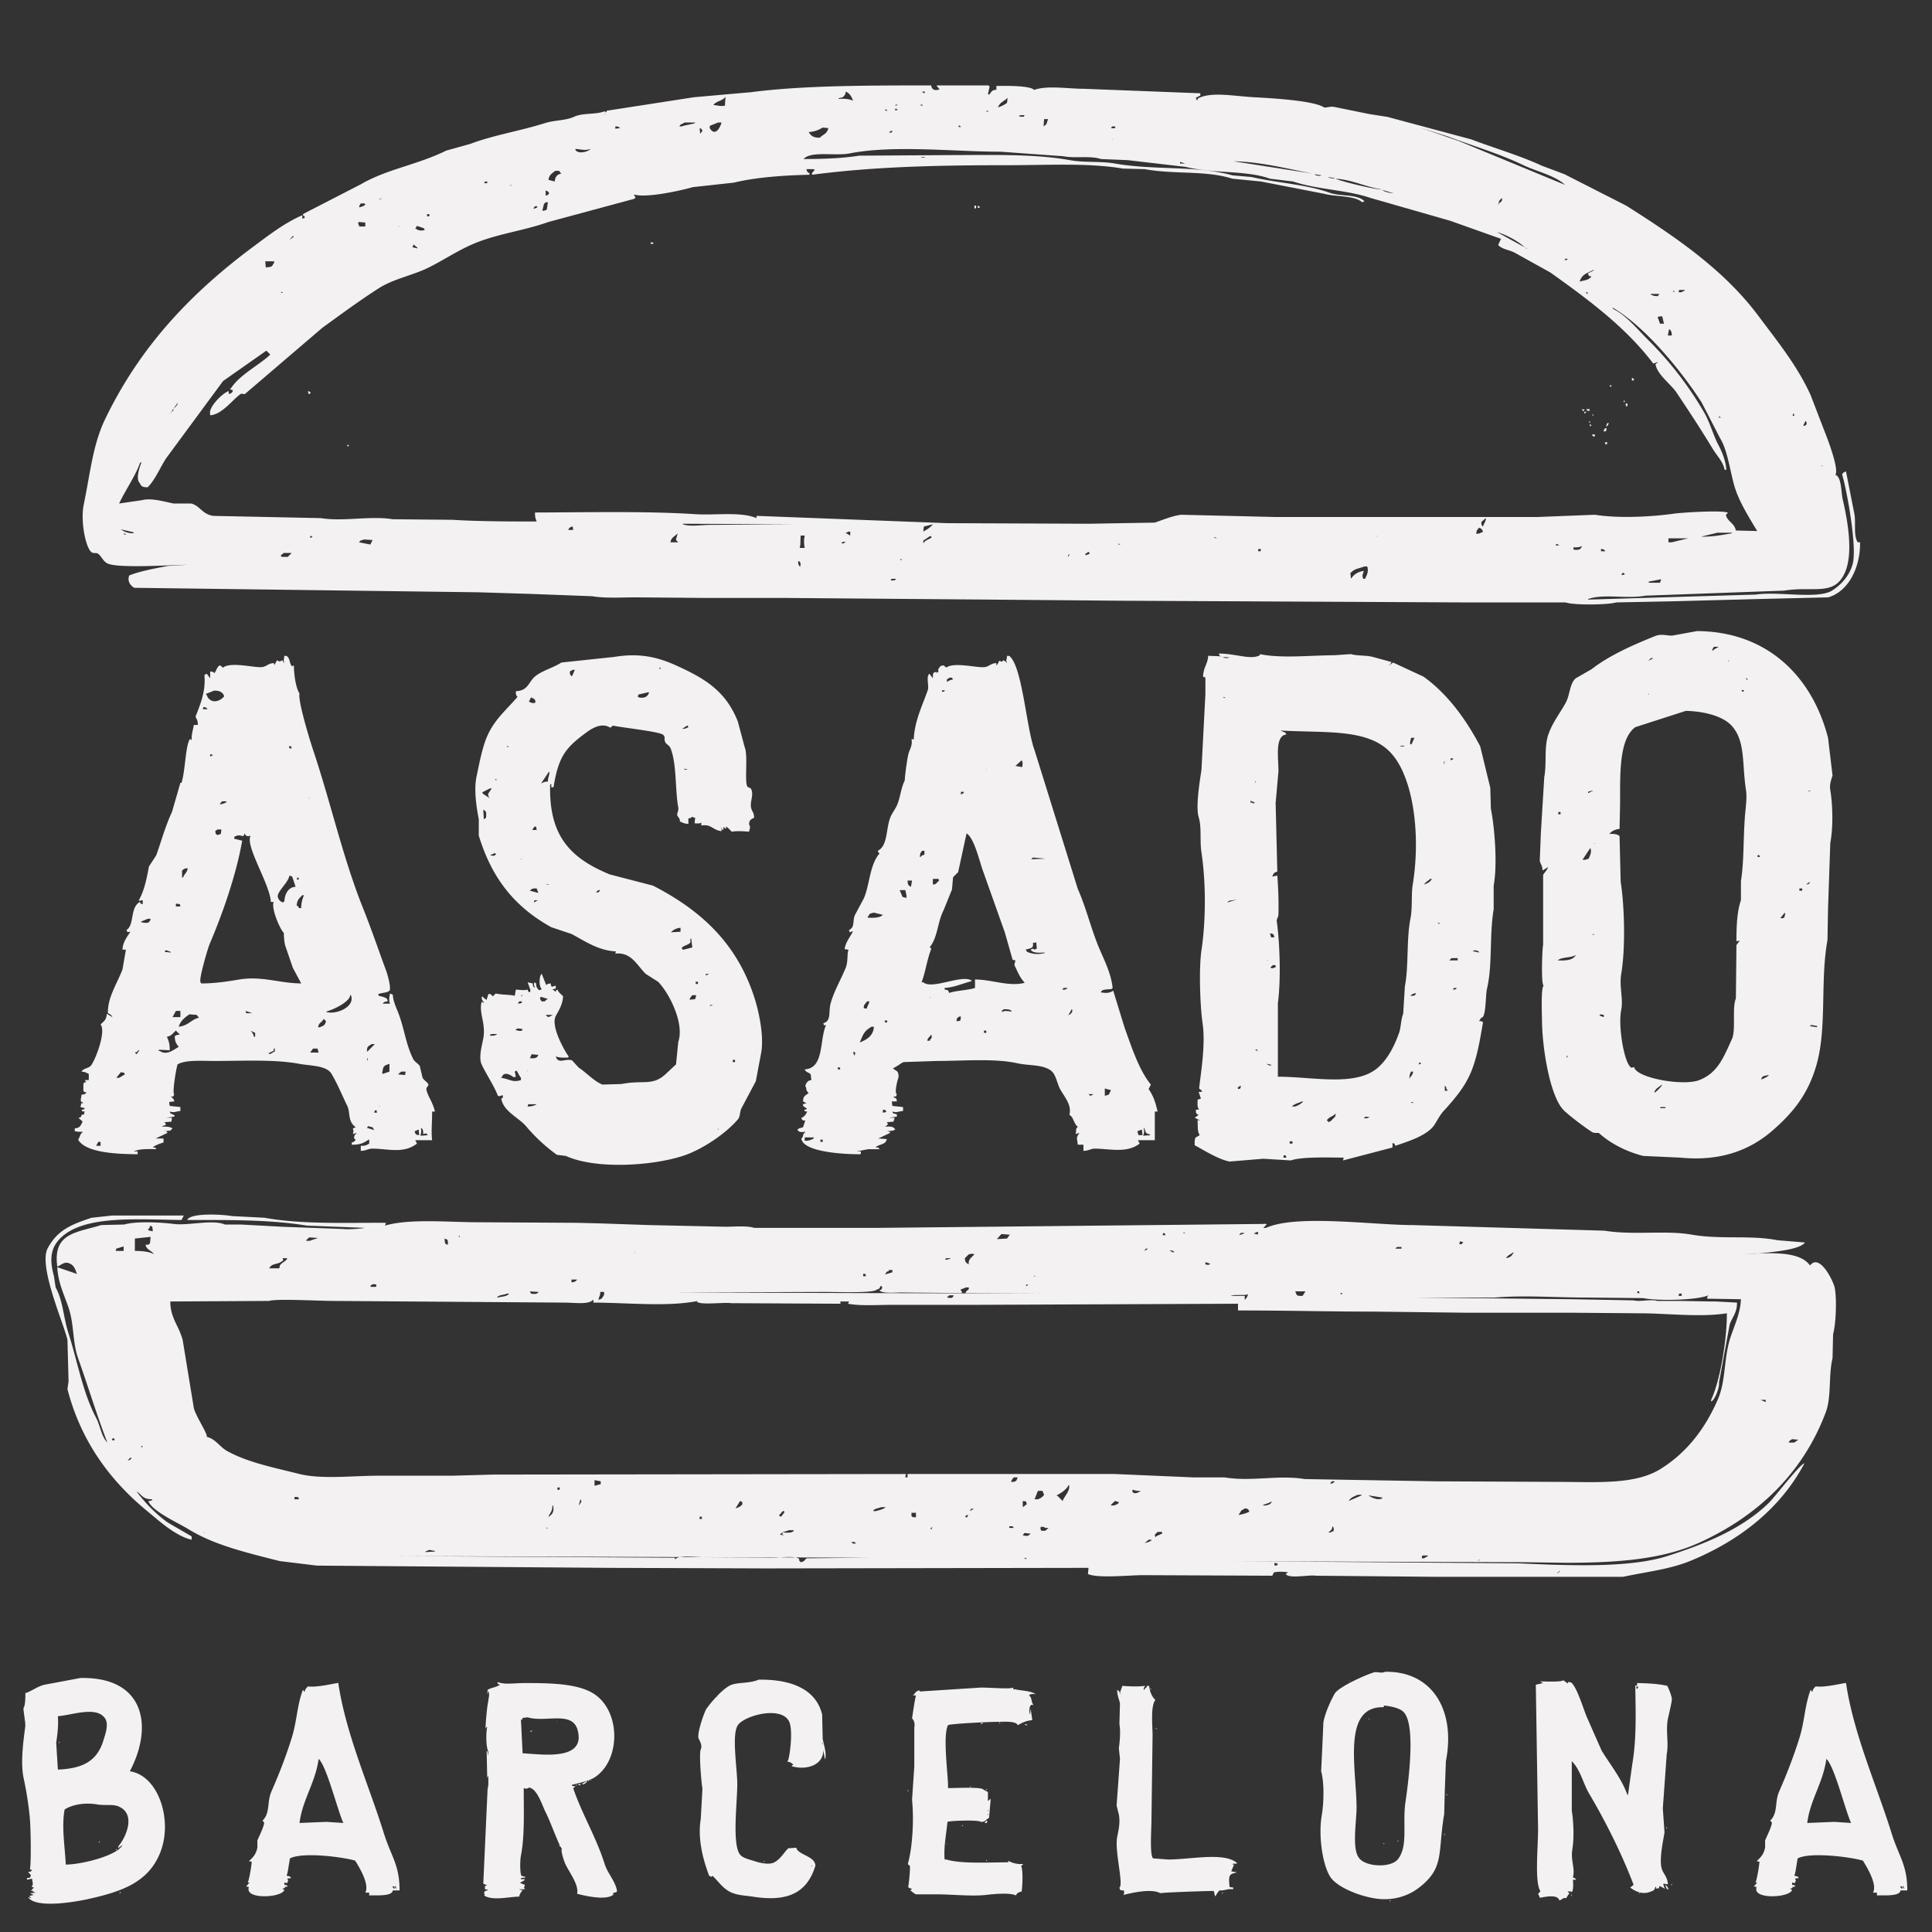 <svg xmlns="http://www.w3.org/2000/svg" width="3438" height="3438" viewBox="0 0 3438 3438">
  <rect x="0" y="0" width="3438" height="3438" fill="#333333" stroke="none"/>
  <defs>
    <style>
      .cls-1 {
        fill: #f3f1f2;
        fill-rule: evenodd;
      }
    </style>
  </defs>
  <path id="Color_Fill_1" data-name="Color Fill 1" class="cls-1" d="M1773,153c15.71-.436,61.16-0.818,67,7,24.45-8.428,59.6-2.006,89-2l207,8v4q-4.005,2-8,4c0.67,1.667,1.33,3.333,2,5,0.67-1.333,1.33-2.667,2-4,24.01-12.248,63.32-3.955,99-2,25.73,1.41,105.87,5.48,125,18,2.17,1.423,11.85-1.943,17-1l64,13,32,5,149,40c41.53,15.733,86.82,28.878,126,47q19.995,7.5,40,15,54.99,28,110,56c87.87,55.737,173.66,113.87,235,196,32.76,43.858,69.03,88.261,93,141q12.495,32.5,25,65c4.64,11.523,26.29,67.541,19,77,11.14,3.064,10.25,31.144,13,43,8.9,38.328,19.39,96.366,4,131-19.09,42.97-55.9,23.41-108,32l-247,9c-33.74,6.14-74.33-3.83-102,6v1l299-9c38.8-6.04,109.5,8.81,135-7,16.23-10.06,31.65-27.08,37-48,7.94-31.033-11.02-132.876-19-159,2.26-2.991,2.71-3.726,7-5q7.5,38,15,76c2.73,14.57-1.95,39.659,6,50h4c0.61,47.68-22.53,88.54-57,98l-125,3q-75.495,1.995-151,4-50.49,1.005-101,2c-14.1,4.49-76.27,5.18-90,0H2603l-608-3q-115.995-1.005-232-2l-372-3H1251q-59.49-.495-119-1c-25.7,0-55.44,1.92-78-2q-53-1.995-106-4l-95-3q-306.969-4.005-614-8c-7.387-4.05-12.876-12.31-9-22,19.554-7.71,43.528-12.06,69-17q17.5-1,35-2c-29.435.33-121.863,6.53-142-2-8.683-3.679-11.189-13.471-18-18-2.491-1.657-8.675.379-12-3-10.594-10.768-18.742-56.244-13-84,11.725-56.677,16.164-106.632,38-152,62.5-129.859,153.146-225.041,265-308,26.358-19.549,54.305-41.341,86-55v6l4-1v-3c-3.728-1.964-1.635.428-3-4l103-53c46.491-27.241,100.671-34.548,152-60l43-12c41.379-15.629,89.263-23.155,133-37,16.734-5.3,36.29-4.306,51-11,17.16-7.809,38.58-3.553,55-10,0.67,0.667,1.33,1.333,2,2-0.67,1.333-1.33,2.667-2,4h1v-2l3-5,155-24,102-9c91.08-11.972,208.16-12,320-12,1.31,8.87,8.11,9.447,15,7-1.67-2-3.33-4-5-6v-1h92c0.67,0.667,1.33,1.333,2,2l-3,14h3c2.51-5.01,6.34-8.875,12-8v-7Zm-268,10c-0.7,6.3-2.24,6.318-5,10l-8,2v1c11.32-.652,17.88-0.047,26,3C1514.95,171.385,1512.42,166.4,1505,163Zm137,0c-0.33.333-.67,0.667-1,1,1.33,0.667,2.67,1.333,4,2,0.33-1,.67-2,1-3h-4Zm-351,9c-4.5,7.4-15.53,7.557-21,14v1c9.05,0.76,13.16,2.613,20,1Q1290.495,180,1291,172Zm502,2c-5.9,6.436-13.68,7.619-17,17a49.865,49.865,0,0,0,16-8C1792.33,180,1792.67,177,1793,174Zm-306,3c0.67,0.333,1.33.667,2,1C1488.33,177.667,1487.67,177.333,1487,177Zm167,0,4,1Zm-60,9c-0.33.667-.67,1.333-1,2,1.67-.333,3.33-0.667,5-1Zm45,0c-0.33.667-.67,1.333-1,2,2.9-.531,4.9.794,3-2h-2Zm-45,7c-0.67,1-1.33,2-2,3h5v-1Zm-20,2c1.33,1,2.67,2,4,3v-3h-4Zm182,2c-0.33.667-.67,1.333-1,2,1.67-.333,3.33-0.667,5-1Zm59,8c-0.67.667-1.33,1.333-2,2l8,1c0.67-.667,1.33-1.333,2-2v-1h-8Zm43,7q-0.495,6.5-1,13c1.67-1.333,3.33-2.667,5-4l3-9h-7Zm-640,6c-3.59,3.426-6.75,1.678-9,7h4c6.82-2.566,17.92-3.738,24-6v-1h-19Zm60,0-15,6v4c8.74,14.794,17.7,1.68,21-10h-6Zm428,5v3h4C1708.09,223.576,1709.36,224.384,1706,223Zm-611,2v4l9-1c-0.67-.333-1.33-0.667-2-1C1099.92,224.875,1099.41,225.158,1095,225Zm884,0c-0.67,1-1.33,2-2,3,4.91,0.139,5.41,1.2,8-1-0.33-.667-0.67-1.333-1-2h-5Zm543,0c0.67,0.333,1.33.667,2,1C2523.33,225.667,2522.67,225.333,2522,225Zm-1058,2c-7.02,4.171-14.71,7.479-25,8,4.2,6.693,8.52,10.359,20,10,6.17-6.433,12.49-6.191,15-17Zm1063,0q34.5,12,69,24,94.485,39,189,78c-17.81-16.825-51.15-24.035-74-35-43.75-20.992-86.73-33.068-134-51Q2552.01,235,2527,227Zm-1282,1c0.33,3.333.67,6.667,1,10,1.33-1.667,2.67-3.333,4-5C1248.2,229.328,1249.24,229.562,1245,228Zm340,5-3,3h4c0.67-.667,1.33-1.333,2-2v-1h-3Zm395,14v2C1980.98,247.255,1980.91,248.78,1980,247Zm-956,18c-0.01,3.162-.13,1.418,1,3,6.23,6.528,22.47,1.431,26-3C1041.1,268.357,1035.54,265.924,1024,265ZM952,912c95.49-.237,197.8-2.677,286,3,34.39,2.213,81.24-4.815,108,7,0.48-3.885-.81-0.956,1-4l339,13,252,1,117-2c13.28-4.481,30.4-11.925,47-14l167,4h467l102-4c43.18,6.843,102.6,3.568,141-2,13.34-1.934,93.01-6.971,96-1-3.36,1.972-4.04,2.45-3,6,4.5,10.383,14.38,12.458,17,25l38,1c-13.68-22.592-32.02-51.814-40-78-8.39-27.539-12.27-64.806-26-87q-16.5-32-33-64c-36.33-56.447-101.22-135.773-159-169,0.67,1,1.33,2,2,3,22.86,10.982,43.41,36.612,61,54a622.6,622.6,0,0,1,100,129c10.79,18.356,16.74,41.619,26,59,6.23,11.685,13.15,28.361,14,44h-3c-2.96-14.733-13.67-24.915-21-37-21.25-35.041-42.56-67.511-65-101-9.36-13.973-34.63-31.979-37-50,1.67-1.333,3.33-2.667,5-4l-9,3c-49.29-65.1-116.2-114.269-183-162l-63-35c-9.99-5.492-22.66-6.043-30-14q2.505-5.5,5-11l-90-32-143-41c-41.35-14.043-93.46-14.537-137-29q-20.505-2.5-41-5c-42.32-15.375-100.35-8.618-150-21l-103-12-48-2c-19.45-6.455-44.54-.721-67-5l-111-8c-83.5-.03-191.03-12.361-269,3-25.44,5.011-69.32-4.825-82,10,31.75-.055,65.91-0.856,99-6l163-1c68.31-.006,148.42-2.583,212,9,25.86,4.711,54.06,1.466,80,6,70.99,12.407,144.42,3.084,209,21l34,3c45.15,10.538,96.93,12.917,139,28,19.27,6.909,48.95,2,62,15-1.33.667-2.67,1.333-4,2-13.28-12.43-47.48-9.65-67-15l-113-22-51-5c-47.46-15.186-103.93-7.291-156-17l-39-1c-60.12-10.44-135.54-6-205-6-121.38,0-235.84,2.258-348,17v-3c1.67-2,3.33-4,5-6l-3-1h-12c1.28,5.578,2.33,5.2,6,8-0.33.667-.67,1.333-1,2-43.33.975-94.43,4.292-134,14l-73,8c-26.33,7.378-84.5,19.74-105,13l3,6-3,2L976,395c-45.942,16.312-93.39,21.265-136,40-26.745,11.759-49.363,26.937-75,40-29.82,15.195-63.7,20.559-91,38-34.5,22.042-67.158,46.3-100,70L436,701c-3.116,1.635-4.446-2.379-9,1-14,10.387-32.472,35.814-53,37v-2c-3.657-12.188,22.609-38.274,33-41v5l4-1,3-3v-3c-3.635-.644-3.027-0.4-5-2l2-1c15.571-24.262,49.068-40.34,70-60l-7-7-77,54L296,815c-11.16,16.85-19.148,37.718-33,52-8.457.322-11.7-1.142-14-7-8.634-7.957.254-30.593,3-38l-3,2c-7.647,22.478-26,48.312-37,72l41-6c17.087-4.439,41.44,3.322,56,6h31c15.869,3.659,18.7,18.29,39,22l192,4c40.007,6.567,87.944-4.572,128,2l106,1c46.506,2.917,105.723,3.023,150,3C952.608,921.649,952.045,920.39,952,912ZM2086,275l4,1Zm13,1,3,1Zm11,1,3,1Zm-472,2c2.75,1.551,5.97,2.271,9,1Zm512,2h0Zm18,2,3,1Zm5,1h0Zm9,1h0Zm10,1c0.67,0.333,1.33.667,2,1C2193.33,286.667,2192.67,286.333,2192,286Zm3,1,141,22C2291.14,300.4,2243.94,287.936,2195,287Zm-95,1v3h9ZM988,304c-5.612,4.719-10.616,6.778-12,16l11,3c1.137-7.851,3.869-12.86,12-14l-2-2-2-3h-7Zm1351,6c2.37,2.639,9.46,3.681,13,2Zm240,2,3,1Zm-226,1,9,1Zm10,2c3.1,1.956,9.64,3.3,13,2Zm95,0,3,1Zm-81,3c6.94,4.348,76.12,20.857,82,19C2431.09,333.112,2406.99,319.95,2377,318ZM864,323l-2,1v2h5v-3h-3Zm1822,3,4,1ZM907,329c2.286,1.525,1.215,1.826,4,1Zm1879,0c1.67,1,3.33,2,5,3C2789.33,331,2787.67,330,2786,329Zm6,3c1.33,0.667,2.67,1.333,4,2C2794.67,333.333,2793.33,332.667,2792,332Zm5,2c0.67,0.667,1.33,1.333,2,2C2798.33,335.333,2797.67,334.667,2797,334Zm-337,4c3.61,3.7,13.65,5.47,20,6Q2470,341,2460,338ZM971,339v9l4-1,2-3v-1C974.509,340.645,975.091,340.3,971,339Zm1521,8c2.67,1,5.33,2,8,3C2497.33,349,2494.67,348,2492,347Zm10,3c0.67,0.333,1.33.667,2,1C2503.33,350.667,2502.67,350.333,2502,350Zm3,1,3,1Zm4,1c0.67,0.333,1.33.667,2,1C2510.33,352.667,2509.67,352.333,2509,352ZM676,353l-2,1h6Zm1836,0c0.67,0.333,1.33.667,2,1C2513.33,353.667,2512.67,353.333,2512,353Zm160,0c-1.33,1.333-2.67,2.667-4,4-0.67,2.333-1.33,4.667-2,7h1v-2c4.17-2.664,6.49-4.206,6-9h-1Zm-157,1c0.67,0.333,1.33.667,2,1C2516.33,354.667,2515.67,354.333,2515,354Zm3,1c1.67,0.667,3.33,1.333,5,2C2521.33,356.333,2519.67,355.667,2518,355Zm6,2c0.67,0.333,1.33.667,2,1C2525.33,357.667,2524.67,357.333,2524,357ZM971,360l-3,3-3,12c4.513-.215,5.391-0.708,8-2q1-6.5,2-13h-4Zm-329,2c-1.746,2.817-2.17,2.568-3,7,5.122-1.371,8-1.719,11-5q-0.5-1-1-2h-7Zm1092,4h3v4c-0.67.333-1.33,0.667-2,1h-1v-5Zm6,0c1.33,0.667,2.67,1.333,4,2-0.67.667-1.33,1.333-2,2h-2v-4Zm-788,1-3,4h3l4-2v-2h-4ZM760,381v4h4v-4h-4Zm1847,6c0.67,0.333,1.33.667,2,1C2608.33,387.667,2607.67,387.333,2607,387Zm5,2c1.33,0.667,2.67,1.333,4,2C2614.67,390.333,2613.33,389.667,2612,389Zm5,2q22.995,11,46,22Q2640.005,402,2617,391ZM638,395c-0.742,3.5-.949,3.376,1,6v2h11v-7Zm70,7,3,2C709.2,401.958,710.985,403.293,708,402Zm34,0-3,5,3,1c2.388,2.572,10.361,2.87,14,1l-2-3Zm15,5,2,1Zm1907,6,49,27C2702.11,429.211,2679.92,417.5,2664,413ZM521,420l-6,7,8-6Zm637,11,5,1c-0.33.667-.67,1.333-1,2h-4v-3Zm-422,4q-1,2.5-2,5l9,2v-1Zm1978,5c1.75,2.4,1.03,1.67,4,3C2716.67,442,2715.33,441,2714,440Zm5,3c0.67,0.667,1.33,1.333,2,2C2720.33,444.333,2719.67,443.667,2719,443Zm3,2,30,19Zm64,15c-0.67,1-1.33,2-2,3,4.03-.4,3.91-0.327,6-2Zm-33,4c0.67,0.667,1.33,1.333,2,2C2754.33,465.333,2753.67,464.667,2753,464ZM488,465H472q0.5,5.5,1,11c6.4-1.276,10.869.231,13-6C488.078,467.976,487.365,469,488,465Zm2268,1c0.67,0.667,1.33,1.333,2,2C2757.33,467.333,2756.67,466.667,2756,466Zm3,2c0.67,0.667,1.33,1.333,2,2C2760.33,469.333,2759.67,468.667,2759,468Zm77,12c-11.24,6.475-20.75,7.281-25,21,9.32-2.345,16-2.507,21-9-5.04-1.274-5-.269-6-6C2828.58,485.386,2837.92,480.693,2836,480Zm152,36c-0.33,1.333-.67,2.667-1,4h5l6-3v-1h-10Zm-10,1c-0.33.667-.67,1.333-1,2h2c0.33,0.667.67,1.333,1,2C2979.09,517.349,2980.04,518.955,2978,517ZM501,519l-1,2h4l-2-1Zm2321,1,3,4v-4h-3Zm115,3c2.79,3.135,7.01,3.989,13,4l3-4h-16ZM594,537l2,1Zm2263,1,3,3Zm8,6c0.67,0.667,1.33,1.333,2,2C2866.33,545.333,2865.67,544.667,2865,544Zm89,19-4,1v1q1.995,5.5,4,11h7l-3-13h-4Zm20,16,4,1Zm1,18c-0.18-5.807-.98-8.228-4-11h-1q-1.005,5.5-2,11h7Zm-71,75c1.33,1,2.67,2,4,3-0.33.667-.67,1.333-1,2h-3v-5Zm268,1h0Zm-307,12c3.58,1.782,1.18-.531,3,3h-3v-3ZM548,696c3.651,1.059,2.941.814,5,3l-2,2h-2Q548.5,698.5,548,696Zm2342,16c1.78,3.231,2.61,2-1,4C2889.33,714.667,2889.67,713.333,2890,712ZM316,717l-7,10C312.808,724.308,317.105,718.7,316,717Zm2577,1h3v5h-1c-0.67-.333-1.33-0.667-2-1v-4ZM308,728l-3,5,3-2,1-3h-1Zm2507,0c1.67,0.333,3.33.667,5,1l-3,3C2816.33,730.667,2815.67,729.333,2815,728Zm8,0h6c-0.33,1.333-.67,2.667-1,4-0.33-.333-0.67-0.667-1-1C2823.47,730.4,2825.16,732.358,2823,728Zm-3,4,3,2c-1.33.667-2.67,1.333-4,2C2819.33,734.667,2819.67,733.333,2820,732ZM304,734l-1,2,2-2h-1Zm2887,2c-0.33,1.333-.67,2.667-1,4h3c-0.33-1.333-.67-2.667-1-4h-1Zm-358,1c3.58,1.782,1.18-.531,3,3h-1C2834.33,739,2833.67,738,2833,737Zm226,4c-0.33.667-.67,1.333-1,2h5C3061.67,742.333,3060.33,741.667,3059,741Zm-231,8c2.04,1.8.71,0.015,2,3h-2v-3Zm385,0c-1.33,2.666-2.67,5.334-4,8,0.67,0.333,1.33.667,2,1l3-2c0.33-.667.67-1.333,1-2C3214.36,750.365,3214.6,750.973,3213,749Zm-353,4h3c-0.67,1.333-1.33,2.667-2,4-1.8,2.042-.02.707-3,2C2858.67,757,2859.33,755,2860,753Zm-31,2c3.58,1.782,1.18-.531,3,3h-3v-3Zm27,7h3c-0.33,1.667-.67,3.333-1,5l-4,1v-3C2856.04,763.2,2854.71,764.985,2856,762Zm-23,11h5v4C2833.51,775.784,2834.78,776.938,2833,773Zm23,14h4v3l-3,1C2856.67,789.667,2856.33,788.333,2856,787ZM618,791l3,2v1h-3v-3ZM251,811l3,1Zm1,8v0Zm2989,9c1.8,2.042.02,0.707,3,2C3242.2,827.958,3243.98,829.293,3241,828Zm-597,94q-4.005,3.5-8,7c0.24,5.358.36,5.481,3,8C2640.59,931.1,2644.81,927.193,2644,922ZM992,928l2,1Zm42,1h0Zm59,1h0Zm25,0h0Zm11,1h0Zm85,1c8.49,6.043,36.21,2,49,2l151-1Zm430,5c-0.33,3-.67,6-1,9,5.99-3.571,12.99-7.344,17-13Zm-614-1,3,1Zm-10,7c-0.33-2-.67-4-1-6h-1c-4.37,1.563-4.84,2.374-7,6h9Zm1612-4c-3.24,4.626-4.37,3.105-5,11l7-1c2.02-2.078,1-1.365,5-2C2637.73,941.91,2636.42,940.829,2632,939ZM215,942c6.108,4.35,12.535,6.99,23,7q-0.5-1-1-2Zm1295,4-6,3h2c2.33,1.333,4.67,2.667,7,4v-7h-3Zm1546,2q-14.505,3.5-29,7c21.11,0.309,38.02-3.129,55-6v-1h-26ZM221,949q-0.5,1-1,2h5Zm985,0c-5.04,5.635-11.27,6.72-13,16h14c-1.33-1.333-2.67-2.667-4-4v-1Zm219,4c-1.16,7.4.25,15.689-2,22h9a51.33,51.33,0,0,1,0-22h-7Zm1023,0c1.8,2.042.02,0.707,3,2ZM552,954v3c4.472-1.307,2.009.662,4-3h-4Zm628,0,3,3Zm475,0-12,8v4h1c2.94-5.711,9.79-5.719,14-10-0.67-.667-1.33-1.333-2-2h-1Zm507,2c-0.67.333-1.33,0.667-2,1l6,1C2164.67,957.333,2163.33,956.667,2162,956Zm807,2v7h6q14.505-3.5,29-7h-35ZM648,960c-4.659,1.938-6.518.672-9,5l20,4,4-8Zm854,4-4,1v2h3c1.33-1,2.67-2,4-3h-3Zm489,3c-0.33.667-.67,1.333-1,2h4c-0.67-.333-1.33-0.667-2-1C1991.67,967.667,1991.33,967.333,1991,967Zm778,1v3l7-1h-2C2772.02,968.4,2772.61,968.7,2769,968Zm45,4c-3.15,2.087-8.23,2.206-14,2v4c6.97,0.942,12.91,1.033,15-6h-1Zm-575,5v4h4c0.33-1.333.67-2.667,1-4h-5Zm610,0v4h8c-0.67-.667-1.33-1.333-2-2C2852.95,976.9,2853.24,977.365,2849,977Zm-912,5-6,4c0.33,0.667.67,1.333,1,2l6-2c0.33-.667.67-1.333,1-2C1938.33,983.333,1937.67,982.667,1937,982ZM505,984l-5,4v2l2,1h10l7-7H505Zm1397,2c-0.67,1.667-1.33,3.333-2,5,2.65-1.987,1.96-1.127,3-5h-1Zm-299,8c-0.33.667-.67,1.333-1,2l3,1C1604.33,996,1603.67,995,1603,994Zm-183,5c0.33,2,.67,4,1,6,1,1.33,2,2.67,3,4v-2c1.38-3.58.41-5.15-1-8h-3Zm1850,0c0.67,0.333,1.33.667,2,1C3271.33,999.667,3270.67,999.333,3270,999Zm-842,9c-12.17,4.57-17.44,3.73-25,12,0.33,3,.67,6,1,9h1c3.89-6.78,12.39-12.02,22-13-1.8,5.81-3.82,8.04-1,14h3c3.64-7.17,6.77-13.13,4-22h-5Zm-527,4h0Zm166,0h0Zm821,7c-1,1.33-2,2.67-3,4h4c0.67-.33,1.33-0.67,2-1v-1C2890,1020.33,2889,1019.67,2888,1019Zm-1300,11c-1,.33-2,0.67-3,1,0.33,0.67.67,1.33,1,2,5.67-.05,6.39-0.27,9-3h-7Zm1367,1q-10.5,1.995-21,4v2h20c0.67-2,1.33-4,2-6h-1Zm-1790,9c1.33,0.33,2.67.67,4,1C1167.67,1040.67,1166.33,1040.33,1165,1040Zm-75,17h0Zm1930,66c128.57,1,205.99,84.78,233,190q4.005,33.495,8,67c-1.77,6.32-5.8,15.18-4,26,4.52,27.13,5.23,67.36,0,94q-1.995,58.5-4,117-0.495,27.99-1,56c-13.09,71.13-.85,154.28-19,220-14.64,53-41.61,86.56-79,119-38.75,33.63-91.03,55.27-164,48l-66-3c-30.68-7.92-58.62-22.44-79-41,0,0-8.47.5-11-1-11.09-6.58-43.19-30.75-52-40-23.81-24.99-37.52-109.22-38-158-0.11-11.39-2.19-59.56,3-63-4.99-2.32-2.73-64.19-1-73V1557c2.15-4.21,6.99-8.4,9-14q-4.995,3-10,6c-0.35-9.06-3.54-11.11-5-17q1.005-24.99,2-50l6-99c4.9-26.51-.96-54.07,8-78,7.7-20.57,20.19-36.31,30-54,8.01-14.45,6.71-33.61,18-44q13.995-7.995,28-16c31.51-24.58,73.26-43,113-59,12.29-4.95,21.34-.41,31-1Q2998.005,1126.995,3020,1123Zm30,28c-1.94,2.65-2.25,2.44-3,7h1c2.58-3.6,6.86-4.11,10-7h-8Zm-922,824c2-.33,4-0.67,6-1-4.61-3.45-2.41-12.92-3-17,2-.67,4-1.33,6-2q-1.995-6-4-12h6c-0.33-1-.67-2-1-3-2.67-1.69-4.91-2.47-4-5,3.14-26.84,11.47-77.22,6-114-4.42-29.71-6.83-97.68-2-130,8.11-54.3,7.92-121.24,0-174-3.32-22.13.68-44.21-5-63-5.59-18.5,2.32-66.24,5-84q3.495-67.5,7-135v-29c-1.36-2.51-4.64,1.37-4-5,1.47-14.68,8.09-19.68,9-34q12.495,0.495,25,1c-5.26-.9-4.56-0.31-6-5,30.97,0.16,56.83,11.81,73,3v-2c37.87,7.98,90.4,2.17,132,2q15-1.005,30-2c11.14,3.38,26.75,1.78,39,5l33,9c-1.38,4.46-2.5,4.14-5,7q4.005-3,8-6,27,12.495,54,25c42.94,30.7,75.66,75.91,101,124q9,36.99,18,74,0.495,18.495,1,37c6.77,34.06,11.97,98.7,5,137v42c-7.88,46.83-1.76,99.06-12,142-2.65,11.12-1.26,51.75-10,51-1.33,2-2.67,4-4,6,4.31,0.21,4.83.26,7,2-13.82,84.26-22.34,105.89-70,158-6.6,7.22-10.61,15.5-16,24-12.35,19.46-46.39,29.89-70,38-1.77-4-.25-3.52-5-5v8q-43.995,11.505-88,23c0.33-1.67.67-3.33,1-5-24.07-.01-73.45-2.03-94,5l-49-3q-30,2.505-60,5c-20.79-4.28-44.34-19.52-62-29-0.31-7.14.08-12.49,2-14,2.33-1.33,4.67-2.67,7-4-4.89-6.61-3.04-17.94-4-27,1.67,0.33,3.33.67,5,1q-4.995-2.505-10-5c2.33-1.67,4.67-3.33,7-5C2128.59,1981.97,2128.19,1981.36,2128,1975Zm-795-495c-11.8-.94-21.63-1.48-31,0-2.64-3.14-8.01-8.38-10-9-0.02,3.06.96,1.4-1,4-1-1.33-2-2.67-3-4-0.33,2-.67,4-1,6-0.67-.33-1.33-0.67-2-1-0.33-1.67-.67-3.33-1-5v8c-16.19-1.68-17.61-12.96-36-10v-5c-4.35,1.75-6,1.46-12,1,0.33-3.33.67-6.67,1-10-3.69.3-5.46-2.57-6-1-3.02,2.11-2.32,2.43-6,2v10c-8.44-.13-10.12-2.44-15-4-0.35-7.7-4.11-7.48-5-12-0.37-1.88,2.93-8.08,2-13-5.91-31.29-2.43-78.07-14-106-1.85-4.45-7.25-6.59-9-10-3.34-6.51,1.35-9.99-5-14-9.39-5.93-87.18-13.99-88-16-1.67,1.33-3.33,2.67-5,4-14.18-9.41-31.17.01-42,8-36.79,27.12-50.09,42.06-59,98h-4v-6c-0.667.33-1.333,0.67-2,1-2.6,92.69,37.06,131.49,106,160q38.49,10.005,77,20c85.19,43.85,149.85,102.6,181,201,7.42,23.45,17.47,69.05,11,99l-9,48q-13.005,24.495-26,49c-2.88,6.99-1.66,13.88-6,19-21.48,25.33-63.9,54.03-98,65-56.99,18.33-156.33,23.72-208,0q-8-1.005-16-2a306.677,306.677,0,0,1-55-51c-12.773-15.15-40.118-26.02-44-49,3.724-1.99,2.534-.81,3-6-6.388,1.03-4.575,2.44-9,1-6.683-17.82-21.353-39.26-29-56-5.654-12.37.888-34.67,3-46,4.991-26.76-8.17-45.08-3-65h1c1.333,0.67,2.667,1.33,4,2-2.627-3.62-4.065-4.14-5-10,0.667-.67,1.333-1.33,2-2,0.333,0.67.667,1.33,1,2,1.667,1.33,3.333,2.67,5,4h1q1.5-4.995,3-10h4c1.333,1.33,2.667,2.67,4,4,1.667-1.67,3.333-3.33,5-5,14.37,2.76,24.314,1.67,34,4q1-5.505,2-11c9.723,0.63,14.684,1.67,21,0,1.3,4.66.57,2.91,4,5,0.333-1.33.667-2.67,1-4q-2.5-7.005-5-14c3,0.67,6,1.33,9,2,0.426,5.09.574,5.94,4,8-1.314-3.24-2.51-6.39-1-10,1,0.67,2,1.33,3,2,0.211,7.64,1.907,7.89,5,12,3.635-.64,3.027-0.4,5-2-5.341-3.96-4.73-24.25,0-27q4,10.005,8,20c2.039-2.19,4.175-2.48,8-3,0.4,4.03.327,3.91,2,6,2.333-.67,4.667-1.33,7-2v5c-2.333.67-4.667,1.33-7,2h2c1.667,1.33,3.333,2.67,5,4,1.307-4.47-.662-2.01,3-4,2.424,6.02,6.313,7.57,10,12-1,15.8-7.895,25.23-13,35-9.744,18.64,17.08,64.23,23,72-0.33.67-.67,1.33-1,2-9.18.19-14.706,0.39-22-2,4.424,14.69,17.29,2.66,29,7q6,6.495,12,13c13.86,8.95,27.1,24.21,42,30q16.995-.495,34-1c39.46-7.77,55.34,4.64,80-19q8.505-7.995,17-16,1.995-19.995,4-40c11.09-31.92-15.12-85.74-36-107q-10.995-7.005-22-14c-15.73-15.43-25.51-39.15-54-36,0.33-1.33.67-2.67,1-4-31.72-1.31-56.72-19.32-79-31l-36-12c-65.9-36.68-105.787-87.29-129-163v-29c-3.14-16.61-9.39-51.06-4-76,4.354-20.15,9.638-50.56,19-72,13.134-30.08,34.538-47.13,54-70-2.75-2.92-3.067-3.73-3-10,22.633-.82,22.381-17.19,35-27,12.8-9.96,31.756-14.77,46-24q46.995-4.995,94-10c47.25-7.78,79.62,1.23,112,16,50.2,22.9,86.72,45.04,108,99l12,45c6.62,15.54-.56,60.99,5,71l6,3c6.74,10.74-2.73,24.64,1,36,2.35,7.16,4.38,6.1,5,16-4.99,2.99-8.84,3.63-9,12C1336.11,1473.91,1334.34,1472.29,1333,1480ZM506,1167c4.238,0.31,3.964-.06,6,2,4.2,4.31,3.345,13.06,8,17,1.8-2.04.015-.71,3-2-0.111,14.7,3.218,39.96,10,50-3.285,13.1,18.906,84.77,24,100,32.1,95.95,53.146,192.48,89,282,14.815,36.99,27.859,75.38,41,111,3.4,9.21,9.352,31.98,6,36-5.293,4.24-12.659,3.08-20,6q0.5,1.5,1,3c5.1,1.41,11.953,2.4,15,6,0.333,1.33.667,2.67,1,4-5.656.38-6.357,0.96-9,4h13c-2.458-6.42-1.123-11.07,0-18,1.667,0.67,3.333,1.33,5,2,0.576,12.07,6.4,23.52,10,33,10.671,28.1,12.843,53.77,26,81,2.7,5.59,9.286,8.65,12,13q2.5,10.5,5,21c1.872,3.67,8.675,8.04,10,11,1.853,4.14-4.591,4.65-3,11,3.063,12.23,10.7,20.4,15,38h-5c0.009,19.61-1.9,38.11,0,51H739l3,6c-24.165,18.98-53.514,8.73-80,9-6.21.06-11.105,3.87-20,4v-9c7.658,0.12,10.775-1.26,15-4v-7h-1c-8.643,5.84-14.852,9.24-30,9v-4c4.709-1.17,4.683-1.78,7-5-4.184-2.24-2.959-3.38-2-8,1.333-1.33,2.667-2.67,4-4-2.333.67-4.667,1.33-7,2,0.333-1.67.667-3.33,1-5-0.333-1.67-.667-3.33-1-5,1.667-.67,3.333-1.33,5-2-14.831-10.76-9.249-26.3-15-38-8.925-18.16-17.069-38.53-28-57-9.058-15.31-37.121-14.09-58-18-43.223-8.08-100.457-5-151-5-22.96,0-50.331-2.26-65,6-3.076,10.12-9.679,51.6-6,53-1.554,5.06-1.532,4.67-6,4,3.221,3.68,5.958,4.57,6,9-3,.33-6,0.67-9,1,0.333,2.33.667,4.67,1,7q9.5,1.005,19,2v7c-10.463,1.35-10.2,3.3-19,1l1,3c2.666,1.33,5.334,2.67,8,4-0.333.67-.667,1.33-1,2q-7,1.005-14,2h10c-0.333,2.33-.667,4.67-1,7q-6.5.495-13,1c3.14,2.06,2.069.48,3,5-2,.67-4,1.33-6,2v1c7.836-.35,13.759.08,18,3-1.333,1.33-2.667,2.67-4,4-3.666.33-7.334,0.67-11,1,5.223,0.42,3.984-.66,6,3q-10.5,4.995-21,10h14v7c-5.172,1.81-15.536,4.92-19,9,5.223,0.42,3.984-.66,6,3-13.628-.37-30.3-0.77-40,4h7v5c-35.4-.27-92.459-2.19-106-26,3.213-4.08,3.643-10.86,8-13v-1c-7.26.25-7.775-.1-14-1v-5c9.961-.94,10.358-5.24,14-12-0.667-.67-1.333-1.33-2-2-2.166-2.52-3.245-1.66-5-5,8.473-1.14.113-5.07,10-6-0.4-3.5-.512-2.11,1-5-5.223-.42-3.984.66-6-3,4.912-.68,3.671-0.22,6-3-2.666-.67-5.334-1.33-8-2,0.667-2.33,1.333-4.67,2-7h4l-5-3c-0.7-6.48.573-4.95,1-12,5.307-.43,6.543-0.91,9-4-4.611-.91-4.159-0.24-6-4,1.109-1.3-.415-7.69,1-13,1.667-.67,3.333-1.33,5-2-3.583-1.78-1.184.53-3-3h7v-11c-5.027-1.97-5.515-3.63-13-4,3.115-6.13,12.858-5.68,17-11,7.743-9.94,27.155-60.01,17-73,5.667-5.67,10.443-7.77,11-19l10,6c-1.816-4.07-4.156-5.19-8-7-0.817-27.96,16.37-52.53,26-78q3-17.505,6-35h-6c0.248-13.34,8.39-22.99,14-32-4.768.59-5.033,1.81-7-3,14.79-9.2,5.735-40.11,24-50,1.714,3.98.549,2.78,5,4v-7c-2.333.33-4.667,0.67-7,1v-1c10.11-17.64,14.009-39.02,18-60q6.5-10.005,13-20c8.026-21.68,16.007-51.74,28-77q7.5-25.995,15-52h2c7.023-22.27,6.621-64.87,15-78,1,0.67,2,1.33,3,2-0.154-11.71,2.377-17.73,4-27h7c0.028-9.06-2.1-9.23-4-15,9.075-22.63,17.569-44.63,16-70-0.353-5.7.423-4.16,4-6q3,4.005,6,8v-12c6.38,0.38,6.046,1.29,7,3,4.72-4.46,4.059-10.29,10-14,3.31,1.05,3.56,3.31,6,4,1-.67,2-1.33,3-2,17.36-7.47,55.163,2.93,67,1,8.1-1.32,10.057-6.48,20-7,0.667,1.33,1.333,2.67,2,4v-2c1.333-2.33,2.667-4.67,4-7,5.525,3.14,3.872,2.05,10,0,1.059,3.65.814,2.94,3,5C503.956,1175.14,505.386,1174.2,506,1167Zm1286,0c4.24,0.31,3.96-.06,6,2,21.89,23.05,28.55,127.03,43,166q38.49,123.495,77,247c13.83,30.9,22.11,65.16,35,98,9.39,23.93,23.72,48.78,27,78l-2,2c-4.4.58-14.24,0.37-17,3-2.04,1.8-.71.02-2,3,9.83,1.36,14.37,1.57,22-3q10.005,32.49,20,65c12.43,34.74,25.91,76.44,47,102-1.33,2.67-2.67,5.33-4,8,8.68,12.56,11.93,23.18,16,40h-5v51h-30l3,6c-22.77,17.88-54.73,8.99-80,9-6.42,0-11.08,3.85-20,4v-11h-10c-1.2-11.11-3.81-12.22,3-21-2.33.67-4.67,1.33-7,2,0.33-1.67.67-3.33,1-5-0.9-4.71,1.77-6.14,3-8-7.18-4.47-7.4-17.55-15-21,4.36-17.6-7.58-30.26-16-45-5.9-10.32-7.69-27.19-17-34-15.18-11.1-38.13-8.18-60-13-40.41-8.91-96.28-4-143-4q-29.49,1.005-59,2c-5.82,2.41-10.45,7.19-19,11,5.79,5.62,10.24,3.45,10,16-2.87,7.73-7.52,28.49-3,30-1.55,5.06-1.53,4.67-6,4,0.33,0.67.67,1.33,1,2,4.17,1.76,4.41,1.42,5,7h-9c0.33,2.67.67,5.33,1,8q9.495,1.005,19,2v7c-10.61,1.03-10.44,3.45-19,1,0.33,1,.67,2,1,3,2.33,0.67,4.67,1.33,7,2v4q-7.005,1.005-14,2h10c-0.67,2.33-1.33,4.67-2,7q-6,.495-12,1c4.08,4.23.2,5.48-3,8,8.69-.63,15.31-0.73,18,5-1.33.67-2.67,1.33-4,2-3.67.33-7.33,0.67-11,1,4.03,0.4,3.91.33,6,2v1q-10.5,4.995-21,10,7.5,0.495,15,1v1c-0.67,1.33-1.33,2.67-2,4-4.4,5.21-13.48,4.93-18,10,5.41,0.13,4.99-.65,7,3h-20q-10.5,1.995-21,4h8v3c-0.33.67-.67,1.33-1,2-29.07.21-102.24-3.84-105-28,4.75-3.28,1.34-8.24,7-11v-1c-7.17.69-11.26,1.59-14-4,1-.67,2-1.33,3-2,2.33-.67,4.67-1.33,7-2q1.995-6,4-12c-3.05.48-6.16-.44-7-5,4.2-.55,7.75-5.25,10-10v-1c-4.95-.81-2.98.67-5-3,3.63-.64,3.03-0.4,5-2-2.33-1.67-4.67-3.33-7-5v-3c2-.67,4-1.33,6-2l-6-3c0.36-10.19,3.74-9.77,10-15-6.31-5.45-2.82-9.26-6-12,1.13-5.82,4.97-10.75,11-11-0.96-3.72-.75-9.78-2-11-3.53-2.79-8.22-3.13-10-8,35.13-2.16,25.96-52.57,38-79-4.28.55-3.16,1.61-5-3,14.94-4.72,8.92-19.33,13-35,5.49-21.06,19.12-44.26,27-64,4.53-11.35,1.9-24.25,5-32-2.33-.33-4.67-0.67-7-1,1.95-13.32,9.35-20.28,15-32-2,.67-4,1.33-6,2-0.33-1-.67-2-1-3v-1c10.55-5.7,5.82-14.27,10-26q7.995-15,16-30c10.36-22.49,10.41-60.24,28-80-1.61-2.28-1.81-1.77-3-5,18.59-9.26,14.18-41.13,23-61,2.74-6.17,9.07-14.5,12-22,5.48-14.05,6.49-29.51,13-42-0.19-4.21,4.23-40.46,7-49,2.49-7.69,7.06-13.99,5-25,1.33,0.33,2.67.67,4,1,1.37-33.21,15.8-61.38,25-88,2.59-7.49-3.63-24.63,3-29q3,4.005,6,8c0.06-8.01-.2-11.53,7-11,0.88,3.04,1.44.26,3-1-1.4-5.27.84-5.52,4-10,1.67-.33,3.33-0.67,5-1,1.67,1.33,3.33,2.67,5,4,13.2-10.65,56.67,1.29,69-1,8.18-1.52,9.87-6.62,20-7v4c2.78-2.07,3.51-4.74,5-8,5.25,0.99,4.29,3.39,7-1,4.46,1.38,4.14,2.5,7,5C1789.39,1173.56,1791.4,1176.19,1792,1167Zm384,2c2.52,2.13,8.32,2.87,12,1Q2182,1169.505,2176,1169Zm762,2-5,5c2.67-1.33,5.33-2.67,8-4v-1h-3Zm-784,1,2,2Zm922,3c-0.33,1-.67,2-1,3,0.67-1,1.33-2,2-3h-1Zm-1902,13c-0.33.67-.67,1.33-1,2h3c-0.33-.67-0.67-1.33-1-2h-1Zm-155,4c-1.67,1-3.33,2-5,3,0.24,5.36.36,5.48,3,8h1q2.5-5.505,5-11h-4Zm670,14c-1.52,1.93-1.79,1.77-4,3v4h1c2.87-2.09,5.55-3.02,10-4-0.67-1-1.33-2-2-3h-5Zm1418,0c0.58,2.94-.89,1.91,3,4v-1Zm-898,7h0Zm-532,15c-0.33,1-.67,2-1,3h3c1-.67,2-1.33,3-2C1680.33,1228.67,1678.67,1228.33,1677,1228Zm1422,0c1.96,3.73-.43,1.64,4,3v-3h-4Zm-2718,1-15,6c0.667,0.67,1.333,1.33,2,2,1.72,5.1,4.316,7.9,9,10,9.152,3.18,17.918-2.81,22-8C396.545,1231.72,390.9,1228.79,381,1229Zm772,3q-8.505,1.995-17,4c-0.33,1.33-.67,2.67-1,4,0.67,0.33,1.33.67,2,1,8.87,2.02,16.11-.93,18-9h-2Zm1406,2c1,0.33,2,.67,3,1C2561,1234.67,2560,1234.33,2559,1234Zm375,0c-0.33,1-.67,2-1,3C2934.37,1234.85,2934.82,1236.46,2934,1234Zm144,3c1,0.33,2,.67,3,1C3080,1237.67,3079,1237.33,3078,1237Zm-900,3c-0.33.67-.67,1.33-1,2h4c-0.67-.33-1.33-0.67-2-1Zm-1233,1q-2,4.005-4,8h2c2.17,2.22,4.3,2.1,9,2q0.5-1.5,1-3c-0.667-1.33-1.333-2.67-2-4Zm311,14c0.67,1.33,1.33,2.67,2,4C1257.33,1257.67,1256.67,1256.33,1256,1255Zm-894,3c-0.333,1.33-.667,2.67-1,4h8v-1c-1-.67-2-1.33-3-2C364.667,1258.67,363.333,1258.33,362,1258Zm2638,7q-45,14.505-90,29c-28.85,21.2-27.01,82.1-27,135q-0.495,22.995-1,46c-7.95.98-14.13,3.9-18,9,7.59-.39,14.55.21,18,4q1.005,40.5,2,81c7.07,45.57,8.56,119.13,1,164-3.86,22.89,3.97,45,0,64-6.04,28.91,5.32,96.03,18,103,1.67-.33,3.33-0.67,5-1,3.35,19.13,87.16,34.36,116,23,32.56-12.83,42.62-39.34,58-73,7.29-15.95-.05-56.08,7-72q0.495-47.49,1-95c2-3.81,4.49-5.56,6-8-2,.33-4,0.67-6,1-0.06-27.83,1.28-54.13,8-73v-34c5.52-34.72,3.97-71.32,7-114,0.98-13.76,4.21-33.88,2-48-7.3-46.7-.6-86.45-25-114C3066.15,1274.1,3032.35,1265.8,3000,1265Zm-1777,26-9,6c6.26-.13,7.24-1.21,11-3C1223.74,1290.98,1225.02,1292.8,1223,1291Zm1298,5c0.67,0.33,1.33.67,2,1C2522.33,1296.67,2521.67,1296.33,2521,1296Zm-242,4c1.98,1.86,6.04,2.11,8,4,2.04,1.8.71,0.02,2,3-20.95,2.37-13.73,43.42-14,66q-2.505,27.99-5,56,1.5,60.99,3,122c-6.22,1.76-6.75,3.44-9,9,3-.67,6-1.33,9-2,1.54,19.98,2.64,45.95,2,69-0.18,6.35-3.59,7.71-3,12,5.62,40.64,7.51,105.34,2,146v131c64.43,0.14,139.69,18.49,179-17,17.07-15.41,28.57-38.07,37-62,2.82-8.02,3.05-23.36,7-33q1.5-24.495,3-49c6.94-35.13,2.56-83.44,10-121,3.67-18.51,1.04-41.74,4-60,14.25-88.04,1.32-187.82-37-232C2436.96,1295.84,2362.21,1304.63,2279,1300Zm232,13c-0.67,3-1.33,6-2,9,0.33,1,.67,2,1,3,0.67-.33,1.33-0.67,2-1q2.505-5.505,5-11h-6Zm75,11c1,0.33,2,.67,3,1C2588,1324.67,2587,1324.33,2586,1324Zm-1683,3c-0.333.67-.667,1.33-1,2h4c-0.667-.33-1.333-0.67-2-1C903.667,1327.67,903.333,1327.33,903,1327Zm1588,0c3.26,1.87,3.4,1.49,8,1v-1h-8Zm-1977,1c1.817,4.08-1.264,3.14,5,4-0.333-1.33-.667-2.67-1-4h-4Zm-124,6c1,0.67,2,1.33,3,2C392,1335.33,391,1334.67,390,1334Zm2754,4c1,0.33,2,.67,3,1C3146,1338.67,3145,1338.33,3144,1338Zm-2770,4v4c3.651-1.06,2.941-.81,5-3h-2C376,1342.67,375,1342.33,374,1342Zm2208,7c-0.33,1.33-.67,2.67-1,4,1.67-.67,3.33-1.33,5-2v-1C2584.67,1349.67,2583.33,1349.33,2582,1349Zm-764,4q-5.505,4.995-11,10,6,1.005,12,2C1819.82,1360.1,1820.39,1356.54,1818,1353Zm752,2c-0.33,1.33-.67,2.67-1,4h1c0.33-1.33.67-2.67,1-4h-1Zm-1353,13,2,2c1.67-.33,3.33-0.67,5-1C1221.67,1368.67,1219.33,1368.33,1217,1368Zm538,0c0.33,0.67.67,1.33,1,2C1755.58,1369.07,1756.8,1369.32,1755,1368Zm-778,5-14,21c4.419-1.74,7.443-3.65,12-3C974.341,1384.28,979.355,1376.79,977,1373Zm-95,13c-0.333.67-.667,1.33-1,2h4c-0.667-.33-1.333-0.67-2-1C882.667,1386.67,882.333,1386.33,882,1386Zm938,4c1.33,0.33,2.67.67,4,1C1822.67,1390.67,1821.33,1390.33,1820,1390Zm414,0c-0.33,1.33-.67,2.67-1,4,0.67-1.33,1.33-2.67,2-4h-1Zm-1725,7h0Zm363,6q-7,3.495-14,7l2,3q5.5,3.495,11,7c-1.673-2.99-2.938-4.75-2-8l6-9h-3Zm1961,4c-2.33.67-4.67,1.33-7,2v2h1c2.67-1.33,5.33-2.67,8-4h-2Zm386,0c-0.67.33-1.33,0.67-2,1h6C3221.67,1407.67,3220.33,1407.33,3219,1407Zm-1509,2v5c1.67-1,3.33-2,5-3v-2h-5ZM549,1419l2,3C549.741,1418.98,551.018,1420.8,549,1419Zm1676,6c0.64,2.19-.93,4.02,3,3,2.71,2.67,2.18,1.89,5,0C2230.33,1427,2227.67,1426,2225,1425Zm-1830,1c-1.333,1.67-2.667,3.33-4,5h3c4.65-1.5,6.976-1.77,9-4v-1h-8Zm465,15q0.5,8.505,1,17l4-3v-1C865.539,1446.2,865.565,1443.1,860,1441Zm1913,4v4h4v-4h-4ZM951,1471l-4,6h8q-0.5-3-1-6h-3Zm-564,5-4,3c0.333,1.67.667,3.33,1,5,1,0.67,2,1.33,3,2,2-.67,4-1.33,6-2,0.333-2.67.667-5.33,1-8h-7Zm95,129c-1.726-32.13-46.362-99.97-36-118-6.739,2.15-8.148.63-11-4-1.038,4.32-.352,2.8-3,5-6-2.4-9.77-1.62-15,1v4h2l12,3c-10.6,60.63-34.981,130.29-58,184-3.065,7.15-20.113,64.73-16,68,0.333,0.67.667,1.33,1,2,23.453,0.18,46.492-3.46,68-7,40.294-6.64,72.5,6.99,110,7q-7.5-13.995-15-28-6.5-19.005-13-38c-2.574-6.1-3-24-3-24-6.7-6.22-22.861-43.57-18-55h-5Zm1238-122-15,69-9,9q-1.005,10.995-2,22-7.5,18.495-15,37c-10.9,21.21-10.35,49.11-25,66,3.43,0.92,1.76-1.06,3,3-7.46,19.16-9.79,39.57-17,59h3c15.76,13.68,69.03-14.73,86-3v1c-15.89,3.74-29.49,10.93-48,12v3c5.8,0.61,6.55.96,8,6,12.1-4.45,33.31-4.7,46-9v-15c29.77,0.04,60.4,13.13,88,6v-1c-7.81-7.08-14.23-23.38-18-31,0.67-2.67,1.33-5.33,2-8-1.67-.33-3.33-0.67-5-1q-7.005-24.495-14-49-19.005-53.49-38-107C1742.91,1533.48,1734.29,1492.06,1720,1483Zm1116,17c1.8,2.04.02,0.71,3,2C2838,1501.33,2837,1500.67,2836,1500Zm-6,9q-7.005,10.5-14,21h5c2-.67,4-1.33,6-2C2829.07,1523.12,2833.14,1516.13,2830,1509Zm-1189,5c-2.88,3.31-3.8,4.48-4,11h1l3-3c1.33-.33,2.67-0.67,4-1v-7h-4Zm-761,4c-1.984,1.68-3.856,2.19-7,3v1c2,0.33,4,.67,6,1l4-3C882,1519.33,881,1518.67,880,1518Zm899,0c1,0.33,2,.67,3,1C1781,1518.67,1780,1518.33,1779,1518Zm1351,3c-1,.67-2,1.33-3,2,0.33,0.67.67,1.33,1,2h4C3131.33,1523.67,3130.67,1522.33,3130,1521Zm111,4c1,0.33,2,.67,3,1C3243,1525.67,3242,1525.33,3241,1525Zm-1403,1-3,3q13.005-.495,26-1Q1849.5,1527,1838,1526Zm-911,2c-0.333.67-.667,1.33-1,2,0.667-.67,1.333-1.33,2-2h-1Zm-593,17c-6.085.4-6.639,1.49-10,4v13c0.667-.33,1.333-0.67,2-1C328.418,1554.28,332.755,1553.52,334,1545Zm1361,1c1.33,0.33,2.67.67,4,1C1697.67,1546.67,1696.33,1546.33,1695,1546ZM515,1558c-1.76,13.5-25.066,30.34-20,40,1.951,4.71,3.9,5.61,8,8,1-.67,2-1.33,3-2,0.78-12.86,6.733-25.28,20-26l-6-18C518.333,1559.33,516.667,1558.67,515,1558Zm15,3-2,3v1h4v-1Zm1130,3v10h1c3.63-.64,3.03-0.4,5-2l5-5c-0.33-1-.67-2-1-3h-10Zm885,0c-2.57,3.05-7.5,4.72-11,10,6.91-2.46,10.61-4.02,14-10h-3Zm-930,3c0.4,6.63,1.02,8.73,6,11q1.005-5.505,2-11h-8Zm1604,3c-1.67,1.33-3.33,2.67-5,4,5.14-.76,4.65-0.8,7-4h-2Zm-2245,3c-0.667.33-1.333,0.67-2,1h6C976.667,1573.67,975.333,1573.33,974,1573Zm-16,16c-1-2.67-2-5.33-3-8-7.085-.18-8.89.53-12,4Q950.5,1587,958,1589Zm2244-8v4h5v-4h-5Zm-2137,3c-1.33,1-2.67,2-4,3v1h4c1-1.33,2-2.67,3-4h-3Zm536,0q2.505,6,5,12c2.33,0.67,4.67,1.33,7,2v-5c-0.67-3-1.33-6-2-9h-10Zm1581,7c1,0.33,2,.67,3,1C3184,1591.67,3183,1591.33,3182,1591Zm-2644,2c-5.162,5.42-9.671,8.41-10,19h2c0.667,1.33,1.333,2.67,2,4h4a53.79,53.79,0,0,1,5-23h-3Zm1660,8c-6.15,2.14-10.51.17-14,5q7.995-2.505,16-5h-2Zm-1247,1c-0.333,1.33-.667,2.67-1,4,2.333-1.33,4.667-2.67,7-4h-6Zm-638,11h8c-0.333-1.33-.667-2.67-1-4-2.333-.33-4.667-0.67-7-1v5Zm1242,11c-2.33.67-4.67,1.33-7,2-1.33,2-2.67,4-4,6v1c10.92,0.53,21.97.46,27-5Q1563.005,1626.005,1555,1624Zm1621,0q-4.005,4.995-8,10h4c1-.33,2-0.67,3-1C3175.97,1628.96,3177.31,1627.77,3176,1624ZM263,1635q-6,2.505-12,5v1c8.566,1.75,15.477,3.02,17-6h-5Zm2297,7c-0.67.33-1.33,0.67-2,1,1.33,0.33,2.67.67,4,1-0.33-.67-0.67-1.33-1-2h-1Zm-1349,16v-7a25.18,25.18,0,0,0-17,8Q1202.505,1658.505,1211,1658Zm1049,3c0.67,2.33,1.33,4.67,2,7h6c-0.33-.67-0.67-1.33-1-2-0.49-3.12,1.12-.66-1-3C2263.9,1661.32,2264.02,1661.45,2260,1661Zm573,1c2.37,1.68,1.98,1.9,5,1C2836.33,1662.67,2834.67,1662.33,2833,1662Zm-1601,24q-1.005-7.995-2-16l-2,2c4.53,9.37-10.22,8.65-15,15,0.67,1,1.33,2,2,3h1Q1223.995,1688.005,1232,1686Zm1287-16h0Zm-675,7c-2,.33-4,0.67-6,1,2.07,10-4.88,9.27-13,12,1,1.33,2,2.67,3,4,10.66,4.16,18.69,4.61,31,2v-1c-10.98.59-20.58,1.22-25-5,1.33-.67,2.67-1.33,4-2,3.2,2.92,3.27,1.38,7,0C1844.67,1684.33,1844.33,1680.67,1844,1677ZM296,1691c-1,.33-2,0.67-3,1,0.333,0.67.667,1.33,1,2,3.333,0.33,6.667.67,10,1v-1Zm2329,0c-1.33.33-2.67,0.67-4,1v1h2c3,0.67,6,1.33,9,2v-1C2629.81,1692.04,2628.81,1691.72,2625,1691Zm178,9c-8.25,4.7-24.17,2.81-31,9,14.42,0.67,26.78-.29,32-9h-1Zm-220,5-4,4h15v-4h-11Zm-329,3c1.8,2.04.02,0.71,3,2C2256,1709.33,2255,1708.67,2254,1708Zm12,9c-1.67,1.33-3.33,2.67-5,4,0.33,0.67.67,1.33,1,2,4.51-.22,5.39-0.71,8-2v-3C2268.67,1717.67,2267.33,1717.33,2266,1717Zm-1010,16v3l6-3h-6Zm-18,14v4h4v-4h-4Zm655,11-3,3h6c1.33-1,2.67-2,4-3h-7Zm696,0c-1,.33-2,0.67-3,1v2h3c1-.67,2-1.33,3-2v-1h-3Zm-70,9c-4.48,1.99-6.21,1.47-9,5C2516.81,1772.4,2519.63,1771.23,2519,1767Zm-1895,3c-0.333.67-.667,1.33-1,2q-0.5,1.5-1,3c-6.719,11.13-27.683,20.98-41,25v1C599.739,1805.87,633.646,1790.81,624,1770Zm304,1c-0.333.67-.667,1.33-1,2,1.333-.67,2.667-1.33,4-2h-3Zm304,0a20.462,20.462,0,0,0-5,8c3.33-.33,6.67-0.67,10-1,0.67-2.33,1.33-4.67,2-7h-7Zm-269,3c-0.667.33-1.333,0.67-2,1,0.67,4.96,1.011,4.13,3,7h5c2-1.67,4-3.33,6-5h-2Zm691,0c1.8,2.04.02,0.71,3,2C1656,1775.33,1655,1774.67,1654,1774Zm-730,8-2,3v1c2-.33,4-0.67,6-1q0.5-1.5,1-3h-5Zm619,0c-1.33,1.67-2.67,3.33-4,5-1.75,2.19-1.75,2.69-2,7,1.67,0.33,3.33.67,5,1q2.505-6,5-12v-1h-4Zm-279,6c-0.33.67-.67,1.33-1,2,2-.33,4-0.67,6-1C1267.33,1788.67,1265.67,1788.33,1264,1788Zm522,8c-1.8,2.04-.02.71-3,2v3c5.89-3.23,8.09-1.64,17-1v-1C1797.48,1796.49,1793.9,1795.72,1786,1796Zm121,0q-3,5.505-6,11c1-.67,2-1.33,3-2C1907.06,1803.18,1910.02,1797.91,1907,1796Zm-1594,3q-3,5.505-6,11h14v-11h-8Zm124,0c0.333,1.33.667,2.67,1,4h11Q443,1801.005,437,1799Zm-100,6c-8.393,5.96-15.469,11.16-19,22,17.34-1.74,21.749-12.51,36-16-1.333-1.67-2.667-3.33-4-5Q343.5,1805.505,337,1805Zm2511,0-2,2c2.67,1,5.33,2,8,3v-4C2852,1805.67,2850,1805.33,2848,1805Zm-1877,1c1.517,2.02,2.885,2.67,5,4,2.666-1.33,5.334-2.67,8-4H971Zm611,0h0Zm125,3c-1.33,1-2.67,2-4,3-0.33,1.67-.67,3.33-1,5h4c1-.33,2-0.67,3-1,0.33-2.33.67-4.67,1-7h-3Zm-1131,4c-3.092,7.06-8.538,5.84-10,15h3c6.109-2.44,9.809-3.29,11-11C578.667,1815.67,577.333,1814.33,576,1813Zm998,3c1.87,3.42-1.48,2.59,4,4,0.33-1.33.67-2.67,1-4h-5Zm1650,8c-1,.33-2,0.67-3,1v1q6,1.005,12,2c0.33-.67.67-1.33,1-2C3230.67,1825.33,3227.33,1824.67,3224,1824Zm-1885,1,2,2Zm212,2c-13.56,8.08-14.52,12.79-21,28,10.86-4.09,24.61-11.5,25-28h-4Zm-630,3-4,3c5.692,0.93,9,2.96,13,0-0.333-.67-0.667-1.33-1-2C926.334,1830.67,923.666,1830.33,921,1830Zm-619,39q-9.5-.495-19-1c-0.333.67-.667,1.33-1,2h2c12.531,8.85,24.21-1.61,34-7-4.1-5.76-6.885-8.66-7-19,1-.67,2-1.33,3-2,2-.33,4-0.67,6-1q-3.5-3.495-7-7c-5.636,4.56-7.118,9.21-16,11C300.26,1852.25,302.153,1857.23,302,1869Zm144-35c3.049,3.26,4.522,5.89,6,11h2v-7C451.334,1836.67,448.666,1835.33,446,1834Zm1305,0v4h4v-4h-4Zm-875,6c-1.333.33-2.667,0.67-4,1v2h7c1.667-.67,3.333-1.33,5-2v-1h-8Zm781,1c-2.58,4.93-5.48,4.65-7,11h5v-2C1657.97,1847.9,1658.94,1844.98,1657,1841Zm575,3c1.33,0.33,2.67.67,4,1C2234.67,1844.67,2233.33,1844.33,2232,1844ZM661,1858c-5.142,4.36-7.982,2.77-8,13h1q6.5-6.495,13-13h-6Zm-174,8v4q-4.5,1.995-9,4c0.667,0.67,1.333,1.33,2,2q4.5-2.505,9-5v-5h-2Zm70,0c-1.667,2.33-3.333,4.67-5,7h15c-0.667-2.33-1.333-4.67-2-7h-8Zm1678,1c-0.33.67-.67,1.33-1,2,1.33,0.33,2.67.67,4,1v-1C2237,1868.33,2236,1867.67,2235,1867Zm-1989,2c-1.923,3.14-2.129,2.82-6,4l3,3c1.667-2.33,3.333-4.67,5-7h-2Zm406,3q0.5,3,1,6Q652.5,1875,652,1872Zm866,0c0.67,2,1.33,4,2,6h1c0.33-1.67.67-3.33,1-5-0.67-.33-1.33-0.67-2-1h-2Zm-572,4c-1,2.33-2,4.67-3,7,8.992,0.63,12.6.22,15-6h-2C952.667,1876.67,949.333,1876.33,946,1876Zm1842,3v4c0.67-1.33,1.33-2.67,2-4h-2Zm-2134,4c-0.333,1.33-.667,2.67-1,4h1c0.333-1.33.667-2.67,1-4h-1Zm650,3v4h4v-4h-4Zm-34,3c0.67,0.33,1.33.67,2,1C1271.33,1889.67,1270.67,1889.33,1270,1889Zm1255,2c0.02,3.06-.96,1.4,1,4v-2h3c-0.33-.67-0.67-1.33-1-2h-3Zm-1832,2c-5.278,2.41-8.276,1.95-11,7q-1,4.5-2,9c0.333,0.67.667,1.33,1,2q6-1.995,12-4v-14Zm1561,0c3.06,2.96,6.35,3.93,9,2C2260,1894.33,2257,1893.67,2254,1893Zm-763,6v4h4v-3C1493.67,1899.67,1492.33,1899.33,1491,1899Zm-565,3c0.667,0.33,1.333.67,2,1C927.333,1902.67,926.667,1902.33,926,1902Zm11,2,2,3C937.741,1903.98,939.018,1905.8,937,1904Zm-18,1c-1,.67-2,1.33-3,2q1,4.5,2,9c-1.333.33-2.667,0.67-4,1-5.085-4.05-17.627-11.35-21,0-0.667.33-1.333,0.67-2,1,16.235,1.86,20.528,9.12,36,4v-4C924.028,1914.31,920.911,1907.33,919,1905Zm-205,2c-1.667,1.33-3.333,2.67-5,4v1q6,0.495,12,1v-2c0.333-1.33.667-2.67,1-4h-8Zm1797,0c-1.87,3.56-2.79,6.2-3,12h1v-2c4.41-3.28,4.52-6.25,6-10h-4Zm-2296,1q-4,4.995-8,10h5l10-6-1-3C219,1908.67,217,1908.33,215,1908Zm2932,5c-3,.67-6,1.33-9,2-2.66,2.17-2.8,2.01-4,6C3137.16,1920.09,3149.64,1914.02,3147,1913Zm-242,4c1,0.33,2,.67,3,1C2907,1917.67,2906,1917.33,2905,1917Zm-1658,10c1.33,0.33,2.67.67,4,1C1249.67,1927.67,1248.33,1927.33,1247,1927Zm307,0c0.67,0.33,1.33.67,2,1C1555.33,1927.67,1554.67,1927.33,1554,1927Zm1403,3c-4.9,5-9.88,5.81-13,13v1h1C2947.53,1942.35,2959.22,1931.65,2957,1930Zm-750,2c-1.67,1.33-3.33,2.67-5,4l2,2c1-.33,2-0.67,3-1C2208.02,1933.27,2208.98,1934.1,2207,1932Zm364,0v9h5v-1l-2-2C2573.23,1933.58,2573.4,1934.29,2571,1932Zm-435,2c0.67,0.33,1.33.67,2,1C2137.33,1934.67,2136.67,1934.33,2136,1934Zm-170,16c2.33-.67,4.67-1.33,7-2,1.33-2.67,2.67-5.33,4-8l-11-3v13Zm-29-3,3,3c1.67-.67,3.33-1.33,5-2v-1h-8Zm380,13c-7.36,3.31-12.87,3.88-18,9h6c5.58-2.25,10.48-4.7,14-9h-2Zm195,1c-0.33.67-.67,1.33-1,2,1.67-.33,3.33-0.67,5-1C2514.67,1961.67,2513.33,1961.33,2512,1961Zm-1572,4q-0.5,1.5-1,3v1c7.4,0.05,10.045-1.36,15-3v-1H940Zm-266,3c1.8,2.04.015,0.71,3,2C676,1969.33,675,1968.67,674,1968Zm2281,2c-0.33.67-.67,1.33-1,2h10c-0.33-.67-0.67-1.33-1-2h-8Zm-1384,10c2-.33,4-0.67,6-1-0.45-2.39-.04-1.25-2-4h-4v5Zm-904-4c-0.333,1.33-.667,2.67-1,4h5c-0.333-.67-0.667-1.33-1-2,0.333-.67.667-1.33,1-2h-4Zm1798,3c0.67,0.33,1.33.67,2,1C2466.33,1979.67,2465.67,1979.33,2465,1979Zm-88,2c-4.44,6.27-12.16,5.97-16,13,0.67,0.33,1.33.67,2,1,0.33,0.67.67,1.33,1,2,1.33-.67,2.67-1.33,4-2l8-8C2376.33,1985,2376.67,1983,2377,1981Zm53,6-3,3c4.92,0.14,7.57-.06,10-2C2434.67,1987.67,2432.33,1987.33,2430,1987ZM655,2004l-2,3q6.5,1.995,13,4c-1-1.67-2-3.33-3-5C660.334,2005.33,657.666,2004.67,655,2004Zm94,3a24.541,24.541,0,0,1-1,14q7.5-.495,15-1h-2c-3.635-4.55-1.722-2.94-8-2C753.133,2012.14,752.916,2009.07,749,2007Zm528,0c0.91,3.65-.04,2.04,2,4C1278.33,2009.67,1277.67,2008.33,1277,2007Zm758,0c1.48,4.63,1.11,10.59-1,14q7.5-.495,15-1h-2c-3.26-3.98-4.84-.39-8-5-1-2.67-2-5.33-3-8h-1Zm177,0c1.33,0.33,2.67.67,4,1C2214.67,2007.67,2213.33,2007.33,2212,2007ZM746,2020l-1-10-7,3C739.183,2018.55,739.833,2019.33,746,2020Zm1287,0c-0.33-3.33-.67-6.67-1-10-2.67,1-5.33,2-8,3,0.67,2.33,1.33,4.67,2,7h7Zm-822,4c0.67,0.33,1.33.67,2,1C1212.33,2024.67,1211.67,2024.33,1211,2024Zm221,0v6c8.44,0.1,10.83-1.75,16-4v-2h-16Zm28,4v4h4v-4h-4Zm835,3v4h5v-4h-5Zm-2116,8v-7h-4c-1.333,2.33-2.667,4.67-4,7h8Zm1336-1c1.33,0.33,2.67.67,4,1C1517.67,2038.67,1516.33,2038.33,1515,2038Zm-366,7h0Zm1860,0c1,0.33,2,.67,3,1C3011,2045.67,3010,2045.33,3009,2045Zm-725,11v4h5c-0.33-1.33-.67-2.67-1-4h-4ZM200,2163H327q-2,4.005-4,8c-83.774-1.05-178.068-8.99-218,35-16.163,17.81-16.192,38.59-9,65q1.5,10.005,3,20c13.275,23.84,13.456,52.12,23,82,16.172,50.63,25.232,104.9,49,150,7.6,14.42,9.192,32.94,20,44-18.839-49.18-33.815-98.58-52-150-10.163-28.73-6.85-59.88-17-90-7.419-22.01-18.977-45.07-20-72l35,12c-2.943-7.6-4.729-14.63-12-18-9.539-5.6-16.118,2.24-23,5-8.518-60.75,35.093-60.4,78-74q20.5-.495,41-1c21.566-6.09,64.519-4,88-1,26.456,3.38,69.54-8.42,91,1h28q37,1.995,74,4,54.5,1.995,109,4c7.282,1.42,37.639-1.11,37-2h2q-51.995-1.995-104-4c-65.788-11.07-143.583-9.98-213-10,6.077-13.16,61.764-10.1,80-7l58,3c65.265,11.92,140.871,8.59,216,9-0.667,1.67-1.333,3.33-2,5,44.114-12.9,112.525-6,166-6q87.491,0.495,175,1,20.505,0.495,41,1l88,3,136,3c16.04,0,38.4-2.21,51,2h221q342.96-3.495,686-7c3.33-.22,2.3-0.93,5,1l-6,6h5c53.86-24.48,191.1-5,260-5q170.985,4.995,342,10c52.63,8.49,107.6-1.19,155,7,53.19,9.19,104.68.4,153,10q24.495,1.995,49,4c-10,14.01-64.72,17.49-88,20q-18.495.495-37,1c49.99-.67,112.59-9.89,134,20,16.92-22.67,41.73,27.89,44,40,3.81,20.26,2.02,64.58-3,82q-0.495,21.495-1,43c-7.43,30.51-1.64,68.22-12,96-40.79,109.38-122.87,186.28-227,233-63.97,28.7-142.89,35-235,35q-36-.495-72-1-150.48-.495-301-1-109.485-.495-219-1,253.98,1.995,508,4c87.69,3.85,196.4,8.64,264-13,70.22-22.47,134.22-49.24,181-95,10.09-9.87,54.79-68.48,63-70-42.62,80.72-116.26,138.32-204,174-36.07,14.67-77.41,19.11-119,28H2561q-109.485-1.005-219-2c-12.72-2.03-48,5.89-54-3,1.33-1,2.67-2,4-3a74.928,74.928,0,0,0-25,0l-3,6q-114.99-.495-230-1c-23.97,0-80.25,5.96-98-2,0.33-3.67.67-7.33,1-11q-286.965.495-574,1-139.98-.495-280-1l-393-3q-62.994-.495-126-1-33-4.005-66-8c-60.341-15.33-116.931-28.57-163-57-17.323-10.69-65.032-31.88-71-50,4.313-.21,4.827-0.26,7-2v-1c-17.915-.01-17.791-7.93-28-14,15.121,20.37,34.449,40.12,55,55q21.5,12.495,43,25v6c-29.348-7.04-57.9-33.67-79-51-64.945-53.36-117.536-122.74-142-217q1-7.005,2-14-1-36.99-2-74c-7.4-31.19-52.154-131.33-35-163,17.166-31.69,40.762-41.78,78-54Q181.5,2165.005,200,2163Zm72,28c-0.333-2.67-.667-5.33-1-8-1.333-.67-2.667-1.33-4-2-0.838,4.88-1.1,4.6-4,7,1,0.67,2,1.33,3,2C268,2190.33,270,2190.67,272,2191Zm1966,1c-2.33,1-4.67,2-7,3,2.33,0.67,4.67,1.33,7,2,0.33-1.33.67-2.67,1-4Zm-131,1c-0.67.33-1.33,0.67-2,1,1.67,0.33,3.33.67,5,1-0.67-.33-1.33-0.67-2-1Zm-37,1c-0.33,1.33-.67,2.67-1,4h5C2072.24,2194.82,2075.11,2195.6,2070,2194Zm138,0c-1,1.33-2,2.67-3,4l9-3v-1h-6Zm-426,2q-4.005,4.5-8,9,9-.495,18-1c1.67-2.33,3.33-4.67,5-7h-2Q1788.505,2196.505,1782,2196Zm-966,3,2,3v-3h-2Zm-557,16c5.517-.04,5.787.28,8-3q0.5-5.505,1-11l-28,3v22c12.732,0.02,26.218,1.3,34,6C269.563,2224.96,260.862,2224.57,259,2215Zm291-13c-1.667,1.67-3.333,3.33-5,5v1h6q7.5-2.505,15-5Q558,2202.505,550,2202Zm241,2c0.333,2.67.667,5.33,1,8,1.987,2.65,1.127,1.96,5,3v-6q-0.5-1.5-1-3C794.333,2205.33,792.667,2204.67,791,2204Zm1807,5c-0.33,1.33-.67,2.67-1,4v1h4c1-1.33,2-2.67,3-4h-2C2600.67,2209.67,2599.33,2209.33,2598,2209Zm-2378,9q-6.5,1.995-13,4-0.5,1.5-1,3v1h14v-8Zm2266,1-3,3h11v-3h-8Zm-447,3c-1,1.33-2,2.67-3,4l6-3v-1h-3Zm-336,3c1,0.33,2,.67,3,1C1705,2225.67,1704,2225.33,1703,2225Zm378,0c2.33,1.33,4.67,2.67,7,4,0.67-1,1.33-2,2-3-0.67.33-1.33,0.67-2,1C2085.92,2224.88,2085.41,2225.16,2081,2225Zm-953,3c1.8,2.04.02,0.71,3,2C1130,2229.33,1129,2228.67,1128,2228Zm1564,1c-4.86,3.95-8.65,4.3-12,10,5.79-1.09,9.89-2.99,12-8l2-2h-2Zm-962,2c-2,.33-4,0.67-6,1l-7,7c0.42,7.16,1.76,7.92,7,11-1.68-9.05,5.41-12.38,10-18C1732.67,2231.67,1731.33,2231.33,1730,2231Zm-190,1c1,0.33,2,.67,3,1C1542,2232.67,1541,2232.33,1540,2232Zm-1326,7c1.333,0.33,2.667.67,4,1C216.667,2239.67,215.333,2239.33,214,2239Zm283,18c0.333-1.67.667-3.33,1-5,3.5-5.42,9.463-6.46,13-12v-1h-8c0.518,4.24,2.837,2.99-2,6-8.12,5.77-17.128,2.61-22,12h18Zm1187-18c-0.67.33-1.33,0.67-2,1,0.33,0.67.67,1.33,1,2,2.67-.67,5.33-1.33,8-2v-1h-7Zm461,7v4c1.67,0.33,3.33.67,5,1,1.33-.67,2.67-1.33,4-2Zm341,0c0.67,0.33,1.33.67,2,1C2487.33,2246.67,2486.67,2246.33,2486,2246Zm-1469,10c0.67,0.33,1.33.67,2,1C1018.33,2256.67,1017.67,2256.33,1017,2256Zm1407,0c0.67,0.33,1.33.67,2,1C2425.33,2256.67,2424.67,2256.33,2424,2256Zm-843,4c0.33,0.67.67,1.33,1,2-5.71.94-4.29,2.23-7,6q6.495-1.995,13-4v-4h-7Zm-45,7v4h5c-0.33-1.33-.67-2.67-1-4h-4Zm303,3c2.29,1.52,1.21,1.83,4,1C1841.67,2270.67,1840.33,2270.33,1839,2270Zm-822,7v5h1c5.06-1.07,6.42-1.62,9-5h-10Zm1188,7c0.67,0.33,1.33.67,2,1C2206.33,2284.67,2205.67,2284.33,2205,2284Zm-1541,1-5,3c0.333,0.67.667,1.33,1,2h9c0.333-1.33.667-2.67,1-4C668,2285.67,666,2285.33,664,2285Zm1162,1v3c1.33-1,2.67-2,4-3h-4Zm-259,2c-1.39,4.58-2.28,5.66-7,7-5.62,6.5-72.46,4-91,4q-135.99.495-272,1,328.965,1.005,658,2-68.49-.495-137-1c1.64-4.34,3.37-4.04,6-7v-3h-5q-4.995,1.995-10,4c1,1.33,2,2.67,3,4-0.33.67-.67,1.33-1,2q-54-.495-108-1c-10.26,0-33.75,2.42-38-4,4.61-1.55,3.75-1.18,5-6C1569,2289.33,1568,2288.67,1567,2288ZM258,2298c1,0.33,2,.67,3,1C260,2298.67,259,2298.33,258,2298Zm419,0c1,0.33,2,.67,3,1C679,2298.67,678,2298.33,677,2298Zm266,0c0.667,1.33,1.333,2.67,2,4,5.769,0.8,9.294,1.36,13-2v-1Q950.5,2298.505,943,2298Zm1362,0c2.71,7.33,1.85,8.4,13,8q2.505-4.005,5-8h-18Zm609,0c-0.33.67-.67,1.33-1,2,1.33,0.67,2.67,1.33,4,2v-4h-3Zm-1846,1c0.83,5.51-1.89,7.45-3,14,6.84-1.52,7-3.89,10-9v-5h-7Zm62,0h0Zm1256,2c-0.33.67-.67,1.33-1,2,2.9-.53,4.9.79,3-2h-2Zm-1484,1c-5.384,2.69-13.08,1.9-17,6v1h1c6.982-2.12,16.129-1.47,20-7h-4Zm2086,0c-0.33,1.33-.67,2.67-1,4h6c-0.33-.67-0.67-1.33-1-2,0.33-.67.67-1.33,1-2h-5Zm-1017,1h0Zm244,3v7c3.15-2.27,4.7-5.95,6-10-7.27,3.21-22.82-.19-31,3h25Zm-136-2h0Zm-390,1-4,4c6.86,0.68,10.17,2.31,12-4h-8Zm533,0h0Zm-19,27v-12q-235.47,1.005-471,2H1586c-25.2,0-55.02,2.19-77-2,0.67-1.33,1.33-2.67,2-4h-16c1.13,3.77,2.16,1.03,0,4q-96.99-.495-194-1c-12.5-2.03-56.31,4.05-61-3,0.67-.33,1.33-0.67,2-1-53.96,10.94-125.73,3.08-186,3-0.24-4.47,1.08-2.27-1-5-6.33,9.02-34.36,5-49,5q-69.993-.495-140-1-136.486-1.005-273-2c-25.615,0-102.3-4.31-114,0q-87.991.495-176,1c0.446,29.71,14.273,41.16,22,68q10,60.99,20,122c3.935,15.01,24.716,45.28,23,51,15.124,3.11,23.423,18.03,36,25,36.315,20.13,80.387,28.86,129,41,39.073,9.76,95.751,3,141,3H806q36-1.005,72-2,366.96-.495,734-1c-0.33,2-.67,4-1,6h4v-6h369l139,6h56c48.81,8.02,95.32-4.82,143,3q116.49,1.995,233,4,107.49,0.495,215,1c70.88,0,138.96,5.71,185-23,47.38-29.54,79.72-72.53,102-124,14.77-34.13,10.1-74.65,23-112,8.34-24.15,16.87-41.99,18-66q-30-.495-60-1v-3c0.67-1,1.33-2,2-3-19.43,8.71-88.3,10.43-116,5q-49.5-.495-99-1c-62.2,0-109.96-4.49-165,0H2521l279,3q53.49,1.005,107,2c10.75,2.97,31.54-2.53,42,1h29c30.92,0,50.6,1,76,1q18.495,1.005,37,2c0.36,17.96-8.61,25.96-13,39q-9.495,51.495-19,103c1.36,8.61-7.53,31.86-14,34v-3c15.42-32.8,27.93-103.32,28-154-48.34,7.56-106.11,0-156,0q-60.495-.495-121-1H2608q-81.99-1.005-164-2C2360.68,2334,2292.77,2331.95,2203,2332Zm134-26q83.49,0.495,167,1Q2420.51,2306.505,2337,2306ZM313,2477c1.333,0.33,2.667.67,4,1C315.667,2477.67,314.333,2477.33,313,2477Zm2820,14q4.5,1.995,9,4v-4h-9ZM202,2559c-1,.67-2,1.33-3,2,0.333,0.67.667,1.33,1,2h4C203.088,2559.35,204.038,2560.96,202,2559Zm2987,2c-3.25,2.32-4.26,1.81-6,6h10c2.33-1.67,4.67-3.33,7-5C3196.33,2561.67,3192.67,2561.33,3189,2561Zm-2998,7c0.667,1.33,1.333,2.67,2,4C192.333,2570.67,191.667,2569.33,191,2568Zm61,5c-0.333.67-.667,1.33-1,2h3c-0.333-.67-0.667-1.33-1-2h-1Zm-55,8v0Zm4,8c1,1.33,2,2.67,3,4C203,2591.67,202,2590.33,201,2589Zm31,5c-1.667,1.67-3.333,3.33-5,5,4.425-1.38,5.275-.46,7-5h-2Zm-28,1c0.667,0.67,1.333,1.33,2,2C205.333,2596.33,204.667,2595.67,204,2595Zm2826,3h0Zm-2822,4c0.667,0.67,1.333,1.33,2,2C209.333,2603.33,208.667,2602.67,208,2602Zm1596,27a26.453,26.453,0,0,0-5,8c5.54,0.09,7.58-.12,10-3,0.67-1.67,1.33-3.33,2-5h-7Zm-1578,2c0.667,0.67,1.333,1.33,2,2C227.333,2632.33,226.667,2631.67,226,2631Zm2,3c0.667,0.67,1.333,1.33,2,2C229.333,2635.33,228.667,2634.67,228,2634Zm830,10,11-3v-5q-5.505-1.005-11-2v10Zm1312-8c-1,1.33-2,2.67-3,4h3c1.67-1,3.33-2,5-3v-1h-5Zm-2137,5c0.667,0.67,1.333,1.33,2,2C234.333,2642.33,233.667,2641.67,233,2641Zm1669,1c-3.28,7.96-14.34,15.6-22,19,0.67,0.33,1.33.67,2,1l9,9C1893.83,2662.59,1905.75,2651.8,1902,2642Zm-1667,2,3,3Zm757,3v4h4v-4h-4Zm-752,3,3,3Zm1775,1c0.55,4.97-.19,3.87,3,6,3.6,0.89,8.9-1.4,12-4C2023.56,2653.64,2021.16,2652.24,2015,2651Zm-168,2-6,15h6c5.12-2.1,7.99-3.86,11-8-1-2.33-2-4.67-3-7h-8Zm-612,4h0Zm1181,3c-7.5,3.63-11.68,4.3-16,11q11.505-4.995,23-10v-1h-7Zm19,1c5.42,3.85,17.63,9.77,25,5v-1Q2447.505,2663.005,2435,2661Zm-1911,3v4h8v-1l-2-3h-6Zm509,4q-1.5,4.995-3,10h1c0.33-.67.67-1.33,1-2C1034.79,2672.93,1035.37,2671.21,1033,2668Zm-616,3c1.333,0.33,2.667.67,4,1C419.667,2671.67,418.333,2671.33,417,2671Zm900,0q-4.005,6.495-8,13c5.6-1.37,8.86-3.3,12-7v-4C1319.67,2672.33,1318.33,2671.67,1317,2671Zm503,0v11c2.33-1.67,4.67-3.33,7-5-0.33-1.67-.67-3.33-1-5C1824,2671.67,1822,2671.33,1820,2671Zm164,0-7,7v1h5c4.49-1.43,6.38-1.86,9-5v-1C1988.67,2672.33,1986.33,2671.67,1984,2671Zm278,1c-3.75,3.59-10.87,3.72-15,7h5c5.72-1.49,9.03-1.45,11-7h-1Zm-1279,7c-0.034,11.09-4.04,12.58-7,20h1c0.667-.67,1.333-1.33,2-2,5.13-3.11,7.363-10.55,5-18h-1Zm585,3c-5.32,2.3-10.45,2.06-14,6v1h5c6.03-2.19,12.99-2.82,17-7h-8Zm648,2c-2.33,1.33-4.67,2.67-7,4q-2.505,4.005-5,8c6.63-1.39,14.28-2.97,19-6v-1C2221.06,2685.25,2220.39,2685.25,2216,2684Zm-488,1c-0.67,1.33-1.33,2.67-2,4,2.33-1.33,4.67-2.67,7-4h-5Zm-335,4q-3.495,4.005-7,8c1.33,0.67,2.67,1.33,4,2q3-4.005,6-8c-0.33-.67-0.67-1.33-1-2h-2Zm229,3v6c1,0.67,2,1.33,3,2h5v-8h-8Zm99,4c-1,.67-2,1.33-3,2v2h3c0.67-1.33,1.33-2.67,2-4h-2Zm-476,3v4h4v-4h-4Zm551,17v3h8c-0.67-1-1.33-2-2-3h-6Zm575,0c-0.76,7.41-3.13,7.24-7,11h4c1-.67,2-1.33,3-2h2C2373.58,2719.82,2374.09,2719.22,2371,2716Zm-712,1-4,4h3C1658.33,2719.67,1658.67,2718.33,1659,2717Zm193,0c-0.74,3.71-.47,3.89,1,7h7c2-1.67,4-3.33,6-5h-6C1857.88,2716.84,1856.56,2717.01,1852,2717Zm-879,1c-0.333.33-.667,0.67-1,1,1,0.67,2,1.33,3,2Zm431,5c-7.11,2.87-11.69,2.6-16,8,2,0.33,4,.67,6,1v-1h-2c0.33-1.33.67-2.67,1-4,8.16,0.61,17.34,1.51,20-4h-9Zm-1042,3c1.8,2.04.015,0.71,3,2C364,2727.33,363,2726.67,362,2726Zm1698,0-5,5c0.64,3.63.4,3.03,2,5v-2q5.505-2.505,11-5v-3h-8Zm-237,2c-1,1.33-2,2.67-3,4,6.61,1.63,9.66,2.13,14-3h-2C1829,2728.67,1826,2728.33,1823,2728Zm60,9h0Zm-496,3c1,0.33,2,.67,3,1C1389,2740.67,1388,2740.33,1387,2740Zm118,0c1.33,0.67,2.67,1.33,4,2C1507.67,2741.33,1506.33,2740.67,1505,2740Zm539,0q-3.495,3-7,6c4.15-1.34,9.26-2.18,12-5v-1h-5Zm-529,4c2.38,2.94,2.45,2.94,8,3-0.67-1-1.33-2-2-3h-6Zm133,0h0Zm-236,3c0.67,0.33,1.33.67,2,1C1413.33,2747.67,1412.67,2747.33,1412,2747Zm-648,11-7,3v1q8.5-.495,17-1v-1Q769,2759,764,2758Zm1767,10c-0.33,1.67-.67,3.33-1,5h4c2.33-1.33,4.67-2.67,7-4v-1h-10Zm-1895,1h0Zm60,0,505,3c0.43,2.6-.98.55,1,3,3.22-8.2,38.75-4,50-4q61.995,0.495,124,1c11.83,0,38.44-3.82,46,2,0.34,3.04,0,3.34,3,6,7.56-1.23,6.62-4.97,11-7q55.5-.495,111-1Zm1128,3c-0.33.67-.67,1.33-1,2h5C1826.67,2773.33,1825.33,2772.67,1824,2772Zm-162,1h0Zm250,2h0Zm720,0c-0.33,1-.67,2-1,3l2-2Zm-598,1h0Zm38,0h0Zm196,10c5.22-.42,3.98.66,6-3-0.67-.33-1.33-0.67-2-1-1.33-.33-2.67-0.67-4-1v5Zm508,9c-2,1.67-4,3.33-6,5C2774.06,2798.35,2775.37,2797.06,2776,2795Zm-311,180c84.32-1.44,125.69,69.17,108,159q-1.005,27-2,54-0.495,19.995-1,40c-11.9,69.51,1.48,96.17-46,132-16.76,12.65-44.01,24.04-79,18-31.37-5.41-65.93-21.11-77-37-14.16-20.33-22.25-73.17-16-110,3.98-23.45,4.65-58.84-1-79q1.005-21,2-42,1.005-22.5,2-45c3.01-16.62,12.15-36.89,20-51,6.55-11.77,54.34-33.33,70-38C2450.14,2974.47,2458.45,2978.18,2465,2975ZM143,2986c114.408-2.47,130.388,86,88,166,51.6,7.69,76.944,88.05,54,145-21.147,52.49-67.365,69.22-131,83-18.52,4.01-90.776,16.98-104-4,2,0.67,4,1.33,6,2-1.333-1.33-2.667-2.67-4-4,2.666-.67,5.334-1.33,8-2-2.2-1.11-4.394-1.31-6-3,3-.33,6-0.67,9-1l-6-3h3c-2-.33-4-0.67-6-1,1-.33,2-0.67,3-1,1.782-3.58-.531-1.18,3-3v-1c-1.333-.67-2.667-1.33-4-2,3.719-2.81,2.168-5.49,1-14-3,.67-6,1.33-9,2v-3c5.614-.56,5.567,0,7-5l-5-6c5.941-.48,4.715-0.2,7-4H53c2.582-5.06,2.045-70.92,0-93a619.491,619.491,0,0,0-11-70c-5.888-28.06-.172-67.54,3-92,0.765-5.9-4.316-31.56-3-33,3.169-3.47,3.435-23.13,3-26,10.983-3.31,20.857-11.68,34-15Zm1207,3c57.55-.97,102.06,16.7,113,62q0.495,21.495,1,43c1.54,10.14,7.91,27.03,4,37q-1.5-8.505-3-17c0.8,26.69-29.44,36.81-56,29v-1c1-.67,2-1.33,3-2-4.65-2.57-3.62-4.32-11-5,0.33-.67.67-1.33,1-2,2.41-1.44,10.37-53.78,2-70-14.41-27.94-79.4-10.15-91,7-11.34,16.76-1,77.15-1,105,0,31.81-9.1,103.86,4,124,4.97,7.65,17.44,9.81,27,13,8.06,2.69,25.36,7.23,35,2,11.91-6.47,18.59-19.9,25-25q7.005-.495,14-1c2.79,13.01,33.62,14.65,34,32-16.03,53.69-56.76,63.83-112,55-12.91-2.06-28.42-2.02-41-9-13.27-7.36-19.6-18.19-30-28-3.04,2.65-2.52,1.5-6,0-8.91-23.26-21.35-63.27-15-101l3-54c-2.27-13.58-6.25-62.59-3-70,3.53-8.04-3.03-16.6-4-20-2.72-9.57,10.52-46.96,14-52,8.06-11.68,30.32-37.78,45-43C1314.57,2993.53,1334.45,2995.72,1350,2989Zm1432,1q4.005,3,8,6c0.43-2.6-.98-0.55,1-3,1.67,0.33,3.33.67,5,1,10.68,9.09,21.57,47.28,28,62q13.005,29.49,26,59c15.19,25.01,35.56,49.78,46,79h1q4.005-28.5,8-57c8-47.35,5.24-102.99,5-137,4.53-1.92,3.61-.65,3-5,15.43,0.32,36.13.83,54,5,2.87,5.9,6.54,14.68,8,22,0.88,4.39-5.18,27.81-7,37-4.06,20.48,1.78,42.87-2,62q-3.495,48.495-7,97,1.5,21.495,3,43c-2.79,16.48-9.53,47.82-5,64,2.6,9.28,10.5,14.93,11,28h-1c-2.33-.33-4.67-0.67-7-1,0.46,5.68,1.32,5.28,3,9q-4.995-2.505-10-5c-0.64,2.18-.66,6.35-3,4-1,.33-2,0.67-3,1-0.4-3.8,1.12-1.24-1-4-0.97,4.68-3.19,7.82-6,8-15.09,7.61-28.35,1.87-39-6,2-1.67,4-3.33,6-5-21.3-55.96-50.02-113.07-79-162-10.98-18.55-15.4-42.42-31-58v88c3.17,20.28,4.37,48.06,1,69-3.25,20.21,5.34,33.49,1,50,3.52,1.15,4.1,1.31,6,4h-6c0.43,4.21,1.34,18.64-2,22-3.23-1.66-2.23-1.4-7-1v1c1,0.67,2,1.33,3,2a50.329,50.329,0,0,0-6,9c-5.49-1.63-5.96,1.46-12,4-3.47-13.34-31.86-4.7-35-5-1.76-7.36-5.16-5.08,0-10,0.33-.67.67-1.33,1-2-10.32-15.74-4-77.04-4-110q-1.995-128.49-4-257l13-3c-1.97-1.15-3.51-1.35-5-3C2753.63,2992.31,2778.12,2993.33,2782,2990Zm-381,1h2C2401.25,2991.98,2402.78,2991.91,2401,2991ZM711,3364H699c-1.039,11.51-32.467,8.1-42,9v-5h-7c7.78-14.25-9.539-43.51-18-57-20.73-6.28-93.224-15.84-116-4-3,15.91-3.259,23.36-6,31,4.313,0.75,6.083.5,8,4-2.333.33-4.667,0.67-7,1,2.512,3.68,1.821,2.47,0,8-1.666-.33-3.334-0.67-5-1v4c4.511,0.68,3.872.24,6,3-2,.33-4,0.67-6,1,1.192,0.76,1.229-.4,1,1-1.984,1.6-1.389,1.3-5,2,1.333,0.67,2.667,1.33,4,2-3.123,13.93-71.819,18.19-63-5-1.666-.33-3.334-0.67-5-1q3-3.495,6-7h-3c2.241-5.3,5.884-24.93,7-37-1.666-.33-3.334-0.67-5-1,7.486-7.29,12.187-11.51,15-24v-13c2.874-6.71,10.069-21.02,12-30,0.576-2.68-3-5-3-5,14.4-14.1,7.6-32.76,16-52,12.96-29.67,24.953-59.74,36-95,9.648-30.8,9.266-57.26,20-86,1,1.33,2,2.67,3,4,0.865-5,3.1-7.18,6-10,18.069,2.35,51.286-6.74,54-6,13.62,91.4,54.734,182.47,81,267C695.94,3303.64,711.164,3318.55,711,3364Zm174-371c13.515,5.32,27.8,2,50,2,45.113-.01,91.45.94,120,18,49.79,29.75,50.75,118.98,3,150-8.24,5.36-27.44,10.18-40,13v2c2,0.33,4,.67,6,1-1.33,1-2.67,2-4,3,15.36,45.68,40.48,86.03,56,135,5.47,17.26,19.52,31.21,22,48-0.33.67-.67,1.33-1,2-3.88,1.17-5.07.51-7,4h3c-0.67.33-1.33,0.67-2,1-13.48,10.31-50.56,1.5-64-2,3.24-15.3-12.05-35.42-20-51-3.39-6.65-9.924-27.05-7-29-5.306-5.22-20.172-47.98-29-65-5.969-11.51-15.02-42.88-30-44-2.472,2.58-5.389,2.11-9,1-0.162,39.34,1.972,84.5-5,120-2.078,10.58-1.436,33.91,1,36,2.333,0.67,4.667,1.33,7,2v1c-2.666.33-5.334,0.67-8,1v2h7c-0.333.67-.667,1.33-1,2-2.333,1.33-4.667,2.67-7,4v1l8,3c-1.235,7.33-2.64,2.21,0,8H923c2.333,0.67,4.667,1.33,7,2-2.854,2.89-5.548,6.92-6,11-19.8.58-42.532,6.65-59,0-0.9-.37-5.605-2.98-2-3-1.553-2.87-1.749-2.32-1-6l7-3c-2-.33-4-0.67-6-1v-6c1.333-.33,2.667-0.67,4-1l-7-3q4-87.99,8-176c0.333,2.67.667,5.33,1,8v-23h-1q-0.5,1.5-1,3-0.5-24-1-48c0.667,0.33,1.333.67,2,1v5h1v-5c-4.26-8.11-4.5-32.86-2-44h-1l-2,3c0.361-15.88,3.712-47.32,5-48-0.67-4.16,3.329-11.32,0-19v2c-0.667-.33-1.333-0.67-2-1q0.5-1.5,1-3c6.132-4.06,12.839-3.53,22-9C885.5,2996.61,886.4,2997.48,885,2993Zm2509,371h-12c-1.04,11.51-32.47,8.1-42,9v-5h-7c7.78-14.25-9.54-43.51-18-57-20.73-6.28-93.22-15.84-116-4-3,15.91-3.26,23.36-6,31,4.31,0.75,6.08.5,8,4-2.33.33-4.67,0.67-7,1,2.51,3.68,1.82,2.47,0,8-1.67-.33-3.33-0.67-5-1v4c4.51,0.68,3.87.24,6,3-2,.33-4,0.67-6,1,1.19,0.76,1.23-.4,1,1-1.98,1.6-1.39,1.3-5,2,1.33,0.67,2.67,1.33,4,2-3.12,13.93-71.82,18.19-63-5-1.67-.33-3.33-0.67-5-1q3-3.495,6-7h-3c2.24-5.3,5.88-24.93,7-37-1.67-.33-3.33-0.67-5-1,7.49-7.29,12.19-11.51,15-24v-13c2.87-6.71,10.07-21.02,12-30,0.58-2.68-3-5-3-5,14.4-14.1,7.6-32.76,16-52,12.96-29.67,24.95-59.74,36-95,9.65-30.8,9.27-57.26,20-86,1,1.33,2,2.67,3,4,0.87-5,3.1-7.18,6-10,18.07,2.35,51.29-6.74,54-6,13.62,91.4,54.73,182.47,81,267C3378.94,3303.64,3394.16,3318.55,3394,3364ZM894,2994c0.333,0.67.667,1.33,1,2C894.667,2995.33,894.333,2994.67,894,2994Zm1103,6c16.9,1.25,28.54,1.41,41,0-2,2.89-2.25,2.06-3,7h1c2.73-4.94,4.02-2.03,5-7h4c0.69,9.67,4.96,19.69,11,25-8.83,11.04-5,45.74-5,64q-1.005,75.495-2,151c0,13.84-3.42,62.36,3,67q13.5,1.005,27,2c39.6,0.02,101.38-14.02,123,7h-2c-4.78,2-3.35-1.89-7,2h3q-2.505,6-5,12,5.505,1.005,11,2h-2c-5.91,2.43-9.16,1.36-12,7-1.79,7.05.03,15.07,0,19,2.33,0.33,4.67.67,7,1-0.33,1-.67,2-1,3-10.49-1.38-14.66,2.88-24,2-3.39,3.56-5.23,7.28-7,10h-1c-0.67-3-1.33-6-2-9-15-.01-93.88,2.74-95,4-17.55-9.37-54.53.49-66,3,2.55-4.98,1.06-3.44,1-8-6.24-.01-6.78.37-8-5,7.9-5.62-8.8-64.52-4-90,2.18-11.59,5.77-25.02,3-40q-1.995-7.995-4-16,3-41.49,6-83-1.005-9.495-2-19c1.66-12.34,3.37-29.97,1-43q0.495-18.495,1-37c-1.54-7-4.89-13.4-5-24,1.33,1,2.67,2,4,3,0.33,2,.67,4,1,6C1993.27,3007.6,1995.63,3006.84,1997,3000Zm6,1c1.33,0.67,2.67,1.33,4,2C2005.67,3002.33,2004.33,3001.67,2003,3001Zm909,0v4h2c0.33-1,.67-2,1-3v-1h-3Zm-1166,2c19.3,0.2,52.19,3.09,57,0,0.75,4.17-1.17,3.77,3,3,11.66,2.94,28.47,2.42,37,9-6.03-1.12-9.03-.72-12,2,6.02,3.94,3.48,11.31,8,17-4.71.17-2.98-1.17-5,1-2.67,2.52-2.95,12.18-1,16,0.33-3.67.67-7.33,1-11l3,21c-10.76,1.17-15.96,3.51-26,9-2.4-7.83-25.35-5.99-35-6-14.89-.02-87.02,3.51-89,6-10.06,19.61,1,93.07,0,112,13.25-.17,57.85-2.21,62,2q4.5,2.505,9,5v16c1.67-1.33,3.33-2.67,5-4q-1.5,16.995-3,34c-6.61,3.3-6.25,7.51-15,7-2.17-3.53-51.17-2.43-59,0-2.09,22.38-6.94,44.88-5,67h3c26.9,8.11,75.95,5,111,5-0.67-1-1.33-2-2-3,8.64,4.07,16.14,6.79,28,6l-4,4c3.19,2.57,3.16,30.77,1,45-4.83,1.23-8.29,2.29-10,7-9.91-4.92-35.39-3.15-53-1-24.29,2.96-61.91-1.01-87-1h-38c-3.37-1.52-7.11-4.85-10-7l3-3c-3.81-.66-4.84-1.05-7-3,0.94-1.13,4.33-34.65,3-38-0.6-1.51-4.25-.43-3-5,7.88-28.76,10.56-77.54,7-112q1.995-30,4-60v-69c1.84-9.48-2.19-14.35-4-16,0,0,4.87-34.15,7-41h-6c0.67-.33,1.33-0.67,2-1,2.74-4.04,4.34-6.59,10-8,0.33,0.67.67,1.33,1,2Q1691.5,3006.505,1746,3003Zm70,1c0.33,0.67.67,1.33,1,2C1816.67,3005.33,1816.33,3004.67,1816,3004Zm231,1h2l-2,2v-2Zm-1180,7h2c-0.667.67-1.333,1.33-2,2v-2Zm-817,2v0Zm1225,4h2l-2,2v-2ZM245,3028c0.667,0.67,1.333,1.33,2,2C246.333,3029.33,245.667,3028.67,245,3028Zm2218,7c-0.33,1-.67,2-1,3-74.73-2.05-47.98,110.58-48,179-0.01,24.8-8.9,74.06,5,90,12.03,15.28,56.63,17.4,69,1,18.07-23.96,7.42-62.59,13-101,5.18-35.59,18.31-133.7-2-159C2492.2,3039.53,2476.51,3036.64,2463,3035Zm-630,1c0.33,0.67.67,1.33,1,2C1833.67,3037.33,1833.33,3036.67,1833,3036ZM103,3054c1.168,15.84-.492,31.09-3,47l3,48c44.8-1.89,69.913-15.42,81-52,2.962-9.77,10.129-28.27,3-39C171.871,3035.24,128.073,3052.16,103,3054Zm1950-8h0ZM939,3056c-3,.33-6,0.67-9,1-1.349,4.02.878,3.4-3,3l3,60c33.024,1.53,112.66,14.55,98-41C1018.65,3043.56,970.841,3065.79,939,3056Zm1497,1c0.33,1,.67,2,1,3h-1v-3Zm-1435,2c0.33,0.67.67,1.33,1,2C1001.67,3060.33,1001.33,3059.67,1001,3059Zm-10,3c-0.424.93,0.8,0.68-1,2C990.333,3063.33,990.667,3062.67,991,3062Zm-816,3h0Zm1603,0h2l-2,2v-2Zm-32,1h3v1c-1.33.33-2.67,0.67-4,1C1745.33,3067.33,1745.67,3066.67,1746,3066Zm36,0h2C1782.25,3066.98,1783.78,3066.91,1782,3066Zm25,1c0.33,0.67.67,1.33,1,2C1807.67,3068.33,1807.33,3067.67,1807,3067Zm10,1c0.33,0.67.67,1.33,1,2C1817.67,3069.33,1817.33,3068.67,1817,3068Zm6,0c1.67,0.33,3.33.67,5,1v1h-3Zm5,2h0Zm3,0h0Zm224,6h4v1C2057.67,3076.67,2056.33,3076.33,2055,3076Zm-1111,4h4c-1.333.67-2.667,1.33-4,2v-2Zm-694,9v0Zm2327,0c0.33,0.67.67,1.33,1,2C2577.67,3090.33,2577.33,3089.67,2577,3089Zm-80,2,2,2Zm-2392,9h2c-0.667.67-1.333,1.33-2,2v-2Zm1358,0v4h1C1463.67,3102.67,1463.33,3101.33,1463,3100Zm979,20c0.33,0.67.67,1.33,1,2C2442.67,3121.33,2442.33,3120.67,2442,3120ZM567,3130c-5.639,42.24-28.909,72.78-34,114q24-1.005,48-2,15,1.005,30,2C600.475,3221.13,581.274,3142.48,567,3130Zm2683,0c-5.64,42.24-28.91,72.78-34,114q24-1.005,48-2,15,1.005,30,2C3283.48,3221.13,3264.27,3142.48,3250,3130Zm-1830,10c1.33,0.33,2.67.67,4,1C1422.67,3140.67,1421.33,3140.33,1420,3140Zm-369,25c0.33,1,.67,2,1,3h-1l-1-1C1050.33,3166.33,1050.67,3165.67,1051,3165Zm-4,3h2l-2,2v-2Zm-2,1c-0.75,2.62-2.22,3.73-6,6h-3v-1Q1040.5,3171.5,1045,3169Zm-12,5c-0.22,1.47.41,1-1,3-1.33-.33-2.67-0.67-4-1C1029.67,3175.33,1031.33,3174.67,1033,3174Zm-8,2h2l-2,2v-2Zm701,3h2l-2,2v-2Zm713,0c0.33,0.67.67,1.33,1,2C2439.67,3180.33,2439.33,3179.67,2439,3179Zm-1505,2c1.333,0.33,2.667.67,4,1C936.667,3181.67,935.333,3181.33,934,3181Zm821,3h2l-2,2v-2Zm-140,2h2l-2,2v-2Zm959,7h2l-2,2v-2ZM117,3318c29.636-.14,93.1-16.57,101-35l-8,6c0.333-1.33.667-2.67,1-4,13.534-16.23,31.009-56.22,1-70-11.079-5.09-24.107-1.52-39-4-24.19-4.03-45.753,1.07-58,9C109.2,3251.35,115.77,3287.13,117,3318Zm1-104c0.667,0.33,1.333.67,2,1C119.333,3214.67,118.667,3214.33,118,3214Zm-3,1c0.667,0.33,1.333.67,2,1C116.333,3215.67,115.667,3215.33,115,3215Zm1643,6v3c0.33-1,.67-2,1-3h-1Zm0,7v3c0.33-1,.67-2,1-3h-1Zm-11,10v0Zm8,2h2c-0.33,1.33-.67,2.67-1,4h-4C1753,3242.67,1754,3241.33,1755,3240Zm-890,8q0.5,12.495,1,25Q865.5,3260.505,865,3248Zm847,0h2l-2,2v-2Zm1253,4h2l-2,2v-2Zm-395,12h2l-2,2v-2Zm-84,11c3.02,1.26,1.2-.02,3,2h-1Zm-2310,2h2c-0.667.67-1.333,1.33-2,2v-2Zm-134,3h0Zm2420,0h2l-2,2v-2Zm-778,1h2C1684.25,3281.98,1685.78,3281.91,1684,3281Zm-689,2c0.667,0.67,1.333,1.33,2,2-0.333.33-.667,0.67-1,1Q995.5,3284.5,995,3283Zm402,5,2,2Zm-1190,2c0.333,0.67.667,1.33,1,2h-2C206.333,3291.33,206.667,3290.67,207,3290Zm872,6,2,2Zm-943,2h0Zm1619,12h2l-2,2v-2Zm-396,2h2l-2,2v-2Zm86,7c-0.67,1-1.33,2-2,3C1446.14,3320.23,1444.48,3320.99,1445,3319Zm1114,1c0.33,0.67.67,1.33,1,2C2559.67,3321.33,2559.33,3320.67,2559,3320Zm-364,21c0.33,0.67.67,1.33,1,2C2195.67,3342.33,2195.33,3341.67,2195,3341ZM44,3342h0Zm1773,0c0.33,1.67.67,3.33,1,5C1817.67,3345.33,1817.33,3343.67,1817,3342Zm373,7,2,2ZM53,3352h0Zm2921,1h2l-2,2v-2Zm-11,1c3.58,2.56,5.02,3.51,6,9-1-.67-2-1.33-3-2C2965,3358.67,2964,3356.33,2963,3354Zm-2260,1c0.419,5.22-.656,3.98,3,6Zm2683,0c0.42,5.22-.66,3.98,3,6Zm-2688,2c1,1.33,2,2.67,3,4h1v-4h-4Zm2683,0c1,1.33,2,2.67,3,4h1v-4h-4Zm-2674,2v0Zm2683,0v0Zm-3177,8h2l-2,3v-3Zm1801,0c1,0.33,2,.67,3,1C2016,3367.67,2015,3367.33,2014,3367Zm-10,1c0.67,0.33,1.33.67,2,1C2005.33,3368.67,2004.67,3368.33,2004,3368Zm171,0h2l-2,2v-2Zm741,0c3.02,1.26,1.2-.02,3,2h-1Zm-119,1v5h-1C2796.33,3372.33,2796.67,3370.67,2797,3369Zm-1004,3h0Zm-1305,1c-0.424.93,0.8,0.68-1,2C487.333,3374.33,487.667,3373.67,488,3373Zm2683,0c-0.42.93,0.8,0.68-1,2C3170.33,3374.33,3170.67,3373.67,3171,3373Zm-2275,4h0Zm1577,5h2l-2,2v-2Z"/>
</svg>
